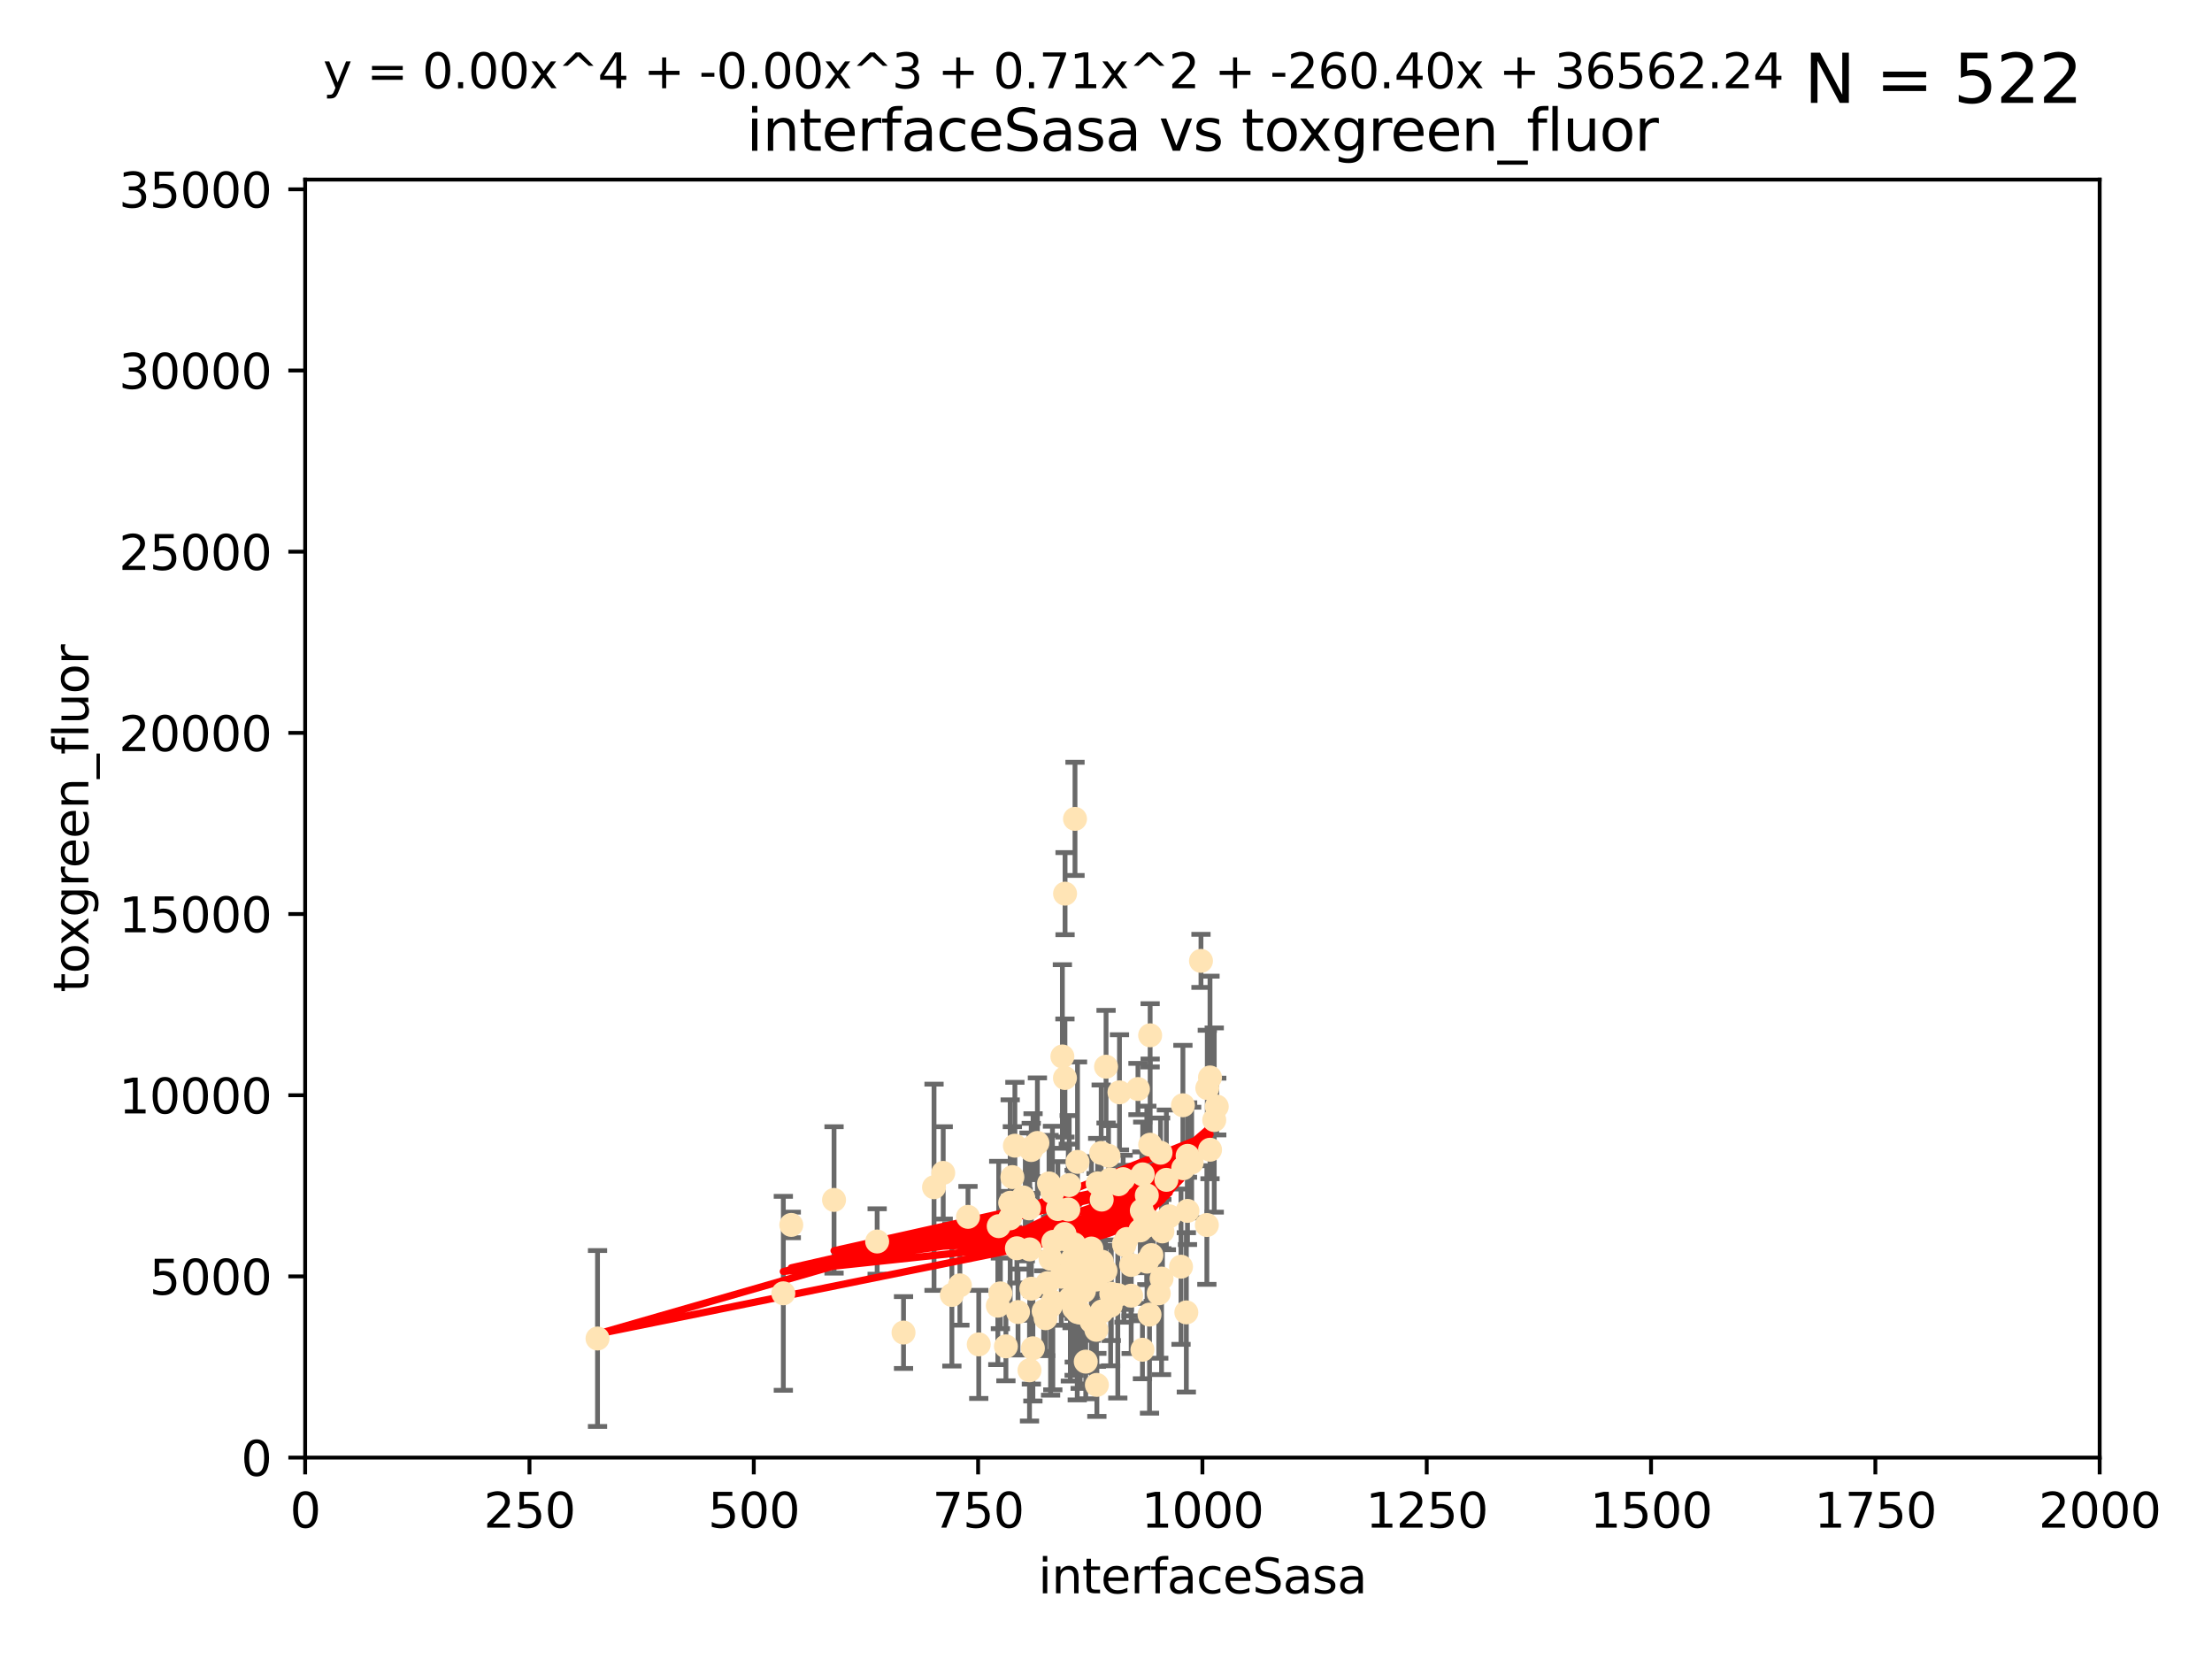 <?xml version="1.0" encoding="utf-8" standalone="no"?>
<!DOCTYPE svg PUBLIC "-//W3C//DTD SVG 1.1//EN"
  "http://www.w3.org/Graphics/SVG/1.1/DTD/svg11.dtd">
<svg xmlns:xlink="http://www.w3.org/1999/xlink" width="460.8pt" height="345.6pt" viewBox="0 0 460.8 345.6" xmlns="http://www.w3.org/2000/svg" version="1.1">
 <defs>
  <style type="text/css">*{stroke-linejoin: round; stroke-linecap: butt}</style>
 </defs>
 <g id="figure_1">
  <g id="patch_1">
   <path d="M 0 345.6 
L 460.8 345.6 
L 460.8 0 
L 0 0 
z
" style="fill: #ffffff"/>
  </g>
  <g id="axes_1">
   <g id="patch_2">
    <path d="M 63.571 303.64 
L 437.4 303.64 
L 437.4 37.411 
L 63.571 37.411 
z
" style="fill: #ffffff"/>
   </g>
   <g id="PathCollection_1">
    <defs>
     <path id="m17c2ed91f0" d="M 0 1.118 
C 0.297 1.118 0.581 1 0.791 0.791 
C 1 0.581 1.118 0.297 1.118 0 
C 1.118 -0.297 1 -0.581 0.791 -0.791 
C 0.581 -1 0.297 -1.118 0 -1.118 
C -0.297 -1.118 -0.581 -1 -0.791 -0.791 
C -1 -0.581 -1.118 -0.297 -1.118 0 
C -1.118 0.297 -1 0.581 -0.791 0.791 
C -0.581 1 -0.297 1.118 0 1.118 
z
" style="stroke: #ffe4b5"/>
    </defs>
    <g clip-path="url(#pa81a17c67e)">
     <use xlink:href="#m17c2ed91f0" x="225.019" y="273.445" style="fill: #ffe4b5; stroke: #ffe4b5"/>
     <use xlink:href="#m17c2ed91f0" x="253.473" y="230.512" style="fill: #ffe4b5; stroke: #ffe4b5"/>
     <use xlink:href="#m17c2ed91f0" x="252.951" y="233.326" style="fill: #ffe4b5; stroke: #ffe4b5"/>
     <use xlink:href="#m17c2ed91f0" x="224.473" y="273.318" style="fill: #ffe4b5; stroke: #ffe4b5"/>
     <use xlink:href="#m17c2ed91f0" x="228.667" y="246.513" style="fill: #ffe4b5; stroke: #ffe4b5"/>
     <use xlink:href="#m17c2ed91f0" x="234.146" y="259.1" style="fill: #ffe4b5; stroke: #ffe4b5"/>
     <use xlink:href="#m17c2ed91f0" x="241.972" y="266.35" style="fill: #ffe4b5; stroke: #ffe4b5"/>
     <use xlink:href="#m17c2ed91f0" x="247.374" y="252.25" style="fill: #ffe4b5; stroke: #ffe4b5"/>
     <use xlink:href="#m17c2ed91f0" x="224.409" y="272.755" style="fill: #ffe4b5; stroke: #ffe4b5"/>
     <use xlink:href="#m17c2ed91f0" x="239.467" y="273.86" style="fill: #ffe4b5; stroke: #ffe4b5"/>
     <use xlink:href="#m17c2ed91f0" x="238.555" y="253.578" style="fill: #ffe4b5; stroke: #ffe4b5"/>
     <use xlink:href="#m17c2ed91f0" x="239.596" y="215.675" style="fill: #ffe4b5; stroke: #ffe4b5"/>
     <use xlink:href="#m17c2ed91f0" x="223.46" y="262.242" style="fill: #ffe4b5; stroke: #ffe4b5"/>
     <use xlink:href="#m17c2ed91f0" x="250.185" y="200.169" style="fill: #ffe4b5; stroke: #ffe4b5"/>
     <use xlink:href="#m17c2ed91f0" x="231.501" y="269.528" style="fill: #ffe4b5; stroke: #ffe4b5"/>
     <use xlink:href="#m17c2ed91f0" x="234.232" y="259.36" style="fill: #ffe4b5; stroke: #ffe4b5"/>
     <use xlink:href="#m17c2ed91f0" x="240.248" y="254.736" style="fill: #ffe4b5; stroke: #ffe4b5"/>
     <use xlink:href="#m17c2ed91f0" x="224.476" y="267.094" style="fill: #ffe4b5; stroke: #ffe4b5"/>
     <use xlink:href="#m17c2ed91f0" x="214.465" y="285.458" style="fill: #ffe4b5; stroke: #ffe4b5"/>
     <use xlink:href="#m17c2ed91f0" x="223.329" y="263.735" style="fill: #ffe4b5; stroke: #ffe4b5"/>
     <use xlink:href="#m17c2ed91f0" x="223.762" y="272.539" style="fill: #ffe4b5; stroke: #ffe4b5"/>
     <use xlink:href="#m17c2ed91f0" x="238.048" y="244.641" style="fill: #ffe4b5; stroke: #ffe4b5"/>
     <use xlink:href="#m17c2ed91f0" x="233.018" y="246.695" style="fill: #ffe4b5; stroke: #ffe4b5"/>
     <use xlink:href="#m17c2ed91f0" x="251.411" y="255.194" style="fill: #ffe4b5; stroke: #ffe4b5"/>
     <use xlink:href="#m17c2ed91f0" x="209.55" y="280.47" style="fill: #ffe4b5; stroke: #ffe4b5"/>
     <use xlink:href="#m17c2ed91f0" x="221.873" y="186.164" style="fill: #ffe4b5; stroke: #ffe4b5"/>
     <use xlink:href="#m17c2ed91f0" x="220.37" y="251.873" style="fill: #ffe4b5; stroke: #ffe4b5"/>
     <use xlink:href="#m17c2ed91f0" x="242.979" y="245.785" style="fill: #ffe4b5; stroke: #ffe4b5"/>
     <use xlink:href="#m17c2ed91f0" x="212.073" y="273.321" style="fill: #ffe4b5; stroke: #ffe4b5"/>
     <use xlink:href="#m17c2ed91f0" x="199.961" y="267.766" style="fill: #ffe4b5; stroke: #ffe4b5"/>
     <use xlink:href="#m17c2ed91f0" x="252.078" y="239.511" style="fill: #ffe4b5; stroke: #ffe4b5"/>
     <use xlink:href="#m17c2ed91f0" x="218.183" y="267.311" style="fill: #ffe4b5; stroke: #ffe4b5"/>
     <use xlink:href="#m17c2ed91f0" x="229.533" y="273.203" style="fill: #ffe4b5; stroke: #ffe4b5"/>
     <use xlink:href="#m17c2ed91f0" x="237.861" y="252.168" style="fill: #ffe4b5; stroke: #ffe4b5"/>
     <use xlink:href="#m17c2ed91f0" x="224.465" y="242.038" style="fill: #ffe4b5; stroke: #ffe4b5"/>
     <use xlink:href="#m17c2ed91f0" x="218.533" y="246.526" style="fill: #ffe4b5; stroke: #ffe4b5"/>
     <use xlink:href="#m17c2ed91f0" x="201.651" y="253.493" style="fill: #ffe4b5; stroke: #ffe4b5"/>
     <use xlink:href="#m17c2ed91f0" x="214.516" y="260.273" style="fill: #ffe4b5; stroke: #ffe4b5"/>
     <use xlink:href="#m17c2ed91f0" x="226.181" y="283.653" style="fill: #ffe4b5; stroke: #ffe4b5"/>
     <use xlink:href="#m17c2ed91f0" x="211.421" y="238.667" style="fill: #ffe4b5; stroke: #ffe4b5"/>
     <use xlink:href="#m17c2ed91f0" x="221.312" y="220.081" style="fill: #ffe4b5; stroke: #ffe4b5"/>
     <use xlink:href="#m17c2ed91f0" x="246.482" y="243.37" style="fill: #ffe4b5; stroke: #ffe4b5"/>
     <use xlink:href="#m17c2ed91f0" x="216.11" y="238.096" style="fill: #ffe4b5; stroke: #ffe4b5"/>
     <use xlink:href="#m17c2ed91f0" x="237.058" y="226.862" style="fill: #ffe4b5; stroke: #ffe4b5"/>
     <use xlink:href="#m17c2ed91f0" x="218.858" y="272.109" style="fill: #ffe4b5; stroke: #ffe4b5"/>
     <use xlink:href="#m17c2ed91f0" x="214.852" y="268.456" style="fill: #ffe4b5; stroke: #ffe4b5"/>
     <use xlink:href="#m17c2ed91f0" x="231.364" y="271.991" style="fill: #ffe4b5; stroke: #ffe4b5"/>
     <use xlink:href="#m17c2ed91f0" x="221.764" y="257.071" style="fill: #ffe4b5; stroke: #ffe4b5"/>
     <use xlink:href="#m17c2ed91f0" x="227.662" y="264.598" style="fill: #ffe4b5; stroke: #ffe4b5"/>
     <use xlink:href="#m17c2ed91f0" x="238.682" y="255.411" style="fill: #ffe4b5; stroke: #ffe4b5"/>
     <use xlink:href="#m17c2ed91f0" x="247.402" y="240.784" style="fill: #ffe4b5; stroke: #ffe4b5"/>
     <use xlink:href="#m17c2ed91f0" x="198.294" y="269.762" style="fill: #ffe4b5; stroke: #ffe4b5"/>
     <use xlink:href="#m17c2ed91f0" x="229.523" y="262.829" style="fill: #ffe4b5; stroke: #ffe4b5"/>
     <use xlink:href="#m17c2ed91f0" x="231.261" y="245.717" style="fill: #ffe4b5; stroke: #ffe4b5"/>
     <use xlink:href="#m17c2ed91f0" x="246.422" y="230.248" style="fill: #ffe4b5; stroke: #ffe4b5"/>
     <use xlink:href="#m17c2ed91f0" x="208.396" y="269.434" style="fill: #ffe4b5; stroke: #ffe4b5"/>
     <use xlink:href="#m17c2ed91f0" x="235.632" y="263.512" style="fill: #ffe4b5; stroke: #ffe4b5"/>
     <use xlink:href="#m17c2ed91f0" x="252.065" y="224.454" style="fill: #ffe4b5; stroke: #ffe4b5"/>
     <use xlink:href="#m17c2ed91f0" x="251.502" y="226.673" style="fill: #ffe4b5; stroke: #ffe4b5"/>
     <use xlink:href="#m17c2ed91f0" x="217.82" y="274.615" style="fill: #ffe4b5; stroke: #ffe4b5"/>
     <use xlink:href="#m17c2ed91f0" x="218.847" y="262.226" style="fill: #ffe4b5; stroke: #ffe4b5"/>
     <use xlink:href="#m17c2ed91f0" x="230.291" y="264.709" style="fill: #ffe4b5; stroke: #ffe4b5"/>
     <use xlink:href="#m17c2ed91f0" x="203.892" y="280.06" style="fill: #ffe4b5; stroke: #ffe4b5"/>
     <use xlink:href="#m17c2ed91f0" x="214.824" y="239.57" style="fill: #ffe4b5; stroke: #ffe4b5"/>
     <use xlink:href="#m17c2ed91f0" x="210.895" y="245.207" style="fill: #ffe4b5; stroke: #ffe4b5"/>
     <use xlink:href="#m17c2ed91f0" x="237.994" y="281.173" style="fill: #ffe4b5; stroke: #ffe4b5"/>
     <use xlink:href="#m17c2ed91f0" x="229.394" y="240.184" style="fill: #ffe4b5; stroke: #ffe4b5"/>
     <use xlink:href="#m17c2ed91f0" x="247.136" y="273.394" style="fill: #ffe4b5; stroke: #ffe4b5"/>
     <use xlink:href="#m17c2ed91f0" x="173.746" y="249.966" style="fill: #ffe4b5; stroke: #ffe4b5"/>
     <use xlink:href="#m17c2ed91f0" x="219.247" y="248.35" style="fill: #ffe4b5; stroke: #ffe4b5"/>
     <use xlink:href="#m17c2ed91f0" x="241.762" y="240.133" style="fill: #ffe4b5; stroke: #ffe4b5"/>
     <use xlink:href="#m17c2ed91f0" x="222.972" y="270.448" style="fill: #ffe4b5; stroke: #ffe4b5"/>
     <use xlink:href="#m17c2ed91f0" x="234.716" y="258.105" style="fill: #ffe4b5; stroke: #ffe4b5"/>
     <use xlink:href="#m17c2ed91f0" x="217.413" y="273.135" style="fill: #ffe4b5; stroke: #ffe4b5"/>
     <use xlink:href="#m17c2ed91f0" x="219.318" y="271.201" style="fill: #ffe4b5; stroke: #ffe4b5"/>
     <use xlink:href="#m17c2ed91f0" x="230.413" y="222.211" style="fill: #ffe4b5; stroke: #ffe4b5"/>
     <use xlink:href="#m17c2ed91f0" x="214.363" y="251.723" style="fill: #ffe4b5; stroke: #ffe4b5"/>
     <use xlink:href="#m17c2ed91f0" x="210.441" y="250.554" style="fill: #ffe4b5; stroke: #ffe4b5"/>
     <use xlink:href="#m17c2ed91f0" x="241.39" y="269.426" style="fill: #ffe4b5; stroke: #ffe4b5"/>
     <use xlink:href="#m17c2ed91f0" x="248.245" y="242.174" style="fill: #ffe4b5; stroke: #ffe4b5"/>
     <use xlink:href="#m17c2ed91f0" x="221.086" y="265.964" style="fill: #ffe4b5; stroke: #ffe4b5"/>
     <use xlink:href="#m17c2ed91f0" x="215.17" y="280.87" style="fill: #ffe4b5; stroke: #ffe4b5"/>
     <use xlink:href="#m17c2ed91f0" x="223.944" y="170.586" style="fill: #ffe4b5; stroke: #ffe4b5"/>
     <use xlink:href="#m17c2ed91f0" x="225.673" y="263.73" style="fill: #ffe4b5; stroke: #ffe4b5"/>
     <use xlink:href="#m17c2ed91f0" x="230.927" y="240.771" style="fill: #ffe4b5; stroke: #ffe4b5"/>
     <use xlink:href="#m17c2ed91f0" x="211.839" y="260.036" style="fill: #ffe4b5; stroke: #ffe4b5"/>
     <use xlink:href="#m17c2ed91f0" x="242.155" y="256.522" style="fill: #ffe4b5; stroke: #ffe4b5"/>
     <use xlink:href="#m17c2ed91f0" x="228.325" y="266.559" style="fill: #ffe4b5; stroke: #ffe4b5"/>
     <use xlink:href="#m17c2ed91f0" x="223.792" y="270.076" style="fill: #ffe4b5; stroke: #ffe4b5"/>
     <use xlink:href="#m17c2ed91f0" x="229.508" y="249.896" style="fill: #ffe4b5; stroke: #ffe4b5"/>
     <use xlink:href="#m17c2ed91f0" x="213.136" y="249.439" style="fill: #ffe4b5; stroke: #ffe4b5"/>
     <use xlink:href="#m17c2ed91f0" x="225.805" y="268.96" style="fill: #ffe4b5; stroke: #ffe4b5"/>
     <use xlink:href="#m17c2ed91f0" x="188.221" y="277.594" style="fill: #ffe4b5; stroke: #ffe4b5"/>
     <use xlink:href="#m17c2ed91f0" x="221.848" y="224.57" style="fill: #ffe4b5; stroke: #ffe4b5"/>
     <use xlink:href="#m17c2ed91f0" x="233.207" y="227.553" style="fill: #ffe4b5; stroke: #ffe4b5"/>
     <use xlink:href="#m17c2ed91f0" x="219.415" y="258.701" style="fill: #ffe4b5; stroke: #ffe4b5"/>
     <use xlink:href="#m17c2ed91f0" x="238.906" y="249.018" style="fill: #ffe4b5; stroke: #ffe4b5"/>
     <use xlink:href="#m17c2ed91f0" x="243.585" y="253.376" style="fill: #ffe4b5; stroke: #ffe4b5"/>
     <use xlink:href="#m17c2ed91f0" x="227.377" y="275.278" style="fill: #ffe4b5; stroke: #ffe4b5"/>
     <use xlink:href="#m17c2ed91f0" x="210.406" y="253.804" style="fill: #ffe4b5; stroke: #ffe4b5"/>
     <use xlink:href="#m17c2ed91f0" x="222.733" y="246.875" style="fill: #ffe4b5; stroke: #ffe4b5"/>
     <use xlink:href="#m17c2ed91f0" x="237.544" y="256.316" style="fill: #ffe4b5; stroke: #ffe4b5"/>
     <use xlink:href="#m17c2ed91f0" x="213.589" y="250.957" style="fill: #ffe4b5; stroke: #ffe4b5"/>
     <use xlink:href="#m17c2ed91f0" x="228.499" y="288.497" style="fill: #ffe4b5; stroke: #ffe4b5"/>
     <use xlink:href="#m17c2ed91f0" x="238.946" y="262.825" style="fill: #ffe4b5; stroke: #ffe4b5"/>
     <use xlink:href="#m17c2ed91f0" x="232.86" y="269.782" style="fill: #ffe4b5; stroke: #ffe4b5"/>
     <use xlink:href="#m17c2ed91f0" x="223.762" y="259.223" style="fill: #ffe4b5; stroke: #ffe4b5"/>
     <use xlink:href="#m17c2ed91f0" x="194.576" y="247.324" style="fill: #ffe4b5; stroke: #ffe4b5"/>
     <use xlink:href="#m17c2ed91f0" x="235.645" y="269.911" style="fill: #ffe4b5; stroke: #ffe4b5"/>
     <use xlink:href="#m17c2ed91f0" x="221.968" y="258.18" style="fill: #ffe4b5; stroke: #ffe4b5"/>
     <use xlink:href="#m17c2ed91f0" x="182.727" y="258.627" style="fill: #ffe4b5; stroke: #ffe4b5"/>
     <use xlink:href="#m17c2ed91f0" x="228.389" y="277.025" style="fill: #ffe4b5; stroke: #ffe4b5"/>
     <use xlink:href="#m17c2ed91f0" x="227.355" y="260.087" style="fill: #ffe4b5; stroke: #ffe4b5"/>
     <use xlink:href="#m17c2ed91f0" x="208.05" y="255.432" style="fill: #ffe4b5; stroke: #ffe4b5"/>
     <use xlink:href="#m17c2ed91f0" x="164.838" y="255.174" style="fill: #ffe4b5; stroke: #ffe4b5"/>
     <use xlink:href="#m17c2ed91f0" x="246.028" y="263.875" style="fill: #ffe4b5; stroke: #ffe4b5"/>
     <use xlink:href="#m17c2ed91f0" x="239.856" y="261.461" style="fill: #ffe4b5; stroke: #ffe4b5"/>
     <use xlink:href="#m17c2ed91f0" x="215.204" y="238.868" style="fill: #ffe4b5; stroke: #ffe4b5"/>
     <use xlink:href="#m17c2ed91f0" x="239.6" y="238.461" style="fill: #ffe4b5; stroke: #ffe4b5"/>
     <use xlink:href="#m17c2ed91f0" x="207.867" y="272.002" style="fill: #ffe4b5; stroke: #ffe4b5"/>
     <use xlink:href="#m17c2ed91f0" x="242.037" y="254.995" style="fill: #ffe4b5; stroke: #ffe4b5"/>
     <use xlink:href="#m17c2ed91f0" x="233.972" y="245.636" style="fill: #ffe4b5; stroke: #ffe4b5"/>
     <use xlink:href="#m17c2ed91f0" x="124.475" y="278.834" style="fill: #ffe4b5; stroke: #ffe4b5"/>
     <use xlink:href="#m17c2ed91f0" x="196.49" y="244.334" style="fill: #ffe4b5; stroke: #ffe4b5"/>
     <use xlink:href="#m17c2ed91f0" x="163.182" y="269.418" style="fill: #ffe4b5; stroke: #ffe4b5"/>
     <use xlink:href="#m17c2ed91f0" x="222.546" y="251.956" style="fill: #ffe4b5; stroke: #ffe4b5"/>
    </g>
   </g>
   <g id="matplotlib.axis_1">
    <g id="xtick_1">
     <g id="line2d_1">
      <defs>
       <path id="ma929158ea1" d="M 0 0 
L 0 3.5 
" style="stroke: #000000; stroke-width: 0.8"/>
      </defs>
      <g>
       <use xlink:href="#ma929158ea1" x="63.571" y="303.64" style="stroke: #000000; stroke-width: 0.8"/>
      </g>
     </g>
     <g id="text_1">
      <!-- 0 -->
      <g transform="translate(60.39 318.238)scale(0.1 -0.1)">
       <defs>
        <path id="DejaVuSans-30" d="M 2034 4250 
Q 1547 4250 1301 3770 
Q 1056 3291 1056 2328 
Q 1056 1369 1301 889 
Q 1547 409 2034 409 
Q 2525 409 2770 889 
Q 3016 1369 3016 2328 
Q 3016 3291 2770 3770 
Q 2525 4250 2034 4250 
z
M 2034 4750 
Q 2819 4750 3233 4129 
Q 3647 3509 3647 2328 
Q 3647 1150 3233 529 
Q 2819 -91 2034 -91 
Q 1250 -91 836 529 
Q 422 1150 422 2328 
Q 422 3509 836 4129 
Q 1250 4750 2034 4750 
z
" transform="scale(0.016)"/>
       </defs>
       <use xlink:href="#DejaVuSans-30"/>
      </g>
     </g>
    </g>
    <g id="xtick_2">
     <g id="line2d_2">
      <g>
       <use xlink:href="#ma929158ea1" x="110.3" y="303.64" style="stroke: #000000; stroke-width: 0.8"/>
      </g>
     </g>
     <g id="text_2">
      <!-- 250 -->
      <g transform="translate(100.756 318.238)scale(0.1 -0.1)">
       <defs>
        <path id="DejaVuSans-32" d="M 1228 531 
L 3431 531 
L 3431 0 
L 469 0 
L 469 531 
Q 828 903 1448 1529 
Q 2069 2156 2228 2338 
Q 2531 2678 2651 2914 
Q 2772 3150 2772 3378 
Q 2772 3750 2511 3984 
Q 2250 4219 1831 4219 
Q 1534 4219 1204 4116 
Q 875 4013 500 3803 
L 500 4441 
Q 881 4594 1212 4672 
Q 1544 4750 1819 4750 
Q 2544 4750 2975 4387 
Q 3406 4025 3406 3419 
Q 3406 3131 3298 2873 
Q 3191 2616 2906 2266 
Q 2828 2175 2409 1742 
Q 1991 1309 1228 531 
z
" transform="scale(0.016)"/>
        <path id="DejaVuSans-35" d="M 691 4666 
L 3169 4666 
L 3169 4134 
L 1269 4134 
L 1269 2991 
Q 1406 3038 1543 3061 
Q 1681 3084 1819 3084 
Q 2600 3084 3056 2656 
Q 3513 2228 3513 1497 
Q 3513 744 3044 326 
Q 2575 -91 1722 -91 
Q 1428 -91 1123 -41 
Q 819 9 494 109 
L 494 744 
Q 775 591 1075 516 
Q 1375 441 1709 441 
Q 2250 441 2565 725 
Q 2881 1009 2881 1497 
Q 2881 1984 2565 2268 
Q 2250 2553 1709 2553 
Q 1456 2553 1204 2497 
Q 953 2441 691 2322 
L 691 4666 
z
" transform="scale(0.016)"/>
       </defs>
       <use xlink:href="#DejaVuSans-32"/>
       <use xlink:href="#DejaVuSans-35" x="63.623"/>
       <use xlink:href="#DejaVuSans-30" x="127.246"/>
      </g>
     </g>
    </g>
    <g id="xtick_3">
     <g id="line2d_3">
      <g>
       <use xlink:href="#ma929158ea1" x="157.028" y="303.64" style="stroke: #000000; stroke-width: 0.8"/>
      </g>
     </g>
     <g id="text_3">
      <!-- 500 -->
      <g transform="translate(147.485 318.238)scale(0.1 -0.1)">
       <use xlink:href="#DejaVuSans-35"/>
       <use xlink:href="#DejaVuSans-30" x="63.623"/>
       <use xlink:href="#DejaVuSans-30" x="127.246"/>
      </g>
     </g>
    </g>
    <g id="xtick_4">
     <g id="line2d_4">
      <g>
       <use xlink:href="#ma929158ea1" x="203.757" y="303.64" style="stroke: #000000; stroke-width: 0.8"/>
      </g>
     </g>
     <g id="text_4">
      <!-- 750 -->
      <g transform="translate(194.213 318.238)scale(0.1 -0.1)">
       <defs>
        <path id="DejaVuSans-37" d="M 525 4666 
L 3525 4666 
L 3525 4397 
L 1831 0 
L 1172 0 
L 2766 4134 
L 525 4134 
L 525 4666 
z
" transform="scale(0.016)"/>
       </defs>
       <use xlink:href="#DejaVuSans-37"/>
       <use xlink:href="#DejaVuSans-35" x="63.623"/>
       <use xlink:href="#DejaVuSans-30" x="127.246"/>
      </g>
     </g>
    </g>
    <g id="xtick_5">
     <g id="line2d_5">
      <g>
       <use xlink:href="#ma929158ea1" x="250.486" y="303.64" style="stroke: #000000; stroke-width: 0.8"/>
      </g>
     </g>
     <g id="text_5">
      <!-- 1000 -->
      <g transform="translate(237.761 318.238)scale(0.1 -0.1)">
       <defs>
        <path id="DejaVuSans-31" d="M 794 531 
L 1825 531 
L 1825 4091 
L 703 3866 
L 703 4441 
L 1819 4666 
L 2450 4666 
L 2450 531 
L 3481 531 
L 3481 0 
L 794 0 
L 794 531 
z
" transform="scale(0.016)"/>
       </defs>
       <use xlink:href="#DejaVuSans-31"/>
       <use xlink:href="#DejaVuSans-30" x="63.623"/>
       <use xlink:href="#DejaVuSans-30" x="127.246"/>
       <use xlink:href="#DejaVuSans-30" x="190.869"/>
      </g>
     </g>
    </g>
    <g id="xtick_6">
     <g id="line2d_6">
      <g>
       <use xlink:href="#ma929158ea1" x="297.214" y="303.64" style="stroke: #000000; stroke-width: 0.8"/>
      </g>
     </g>
     <g id="text_6">
      <!-- 1250 -->
      <g transform="translate(284.489 318.238)scale(0.1 -0.1)">
       <use xlink:href="#DejaVuSans-31"/>
       <use xlink:href="#DejaVuSans-32" x="63.623"/>
       <use xlink:href="#DejaVuSans-35" x="127.246"/>
       <use xlink:href="#DejaVuSans-30" x="190.869"/>
      </g>
     </g>
    </g>
    <g id="xtick_7">
     <g id="line2d_7">
      <g>
       <use xlink:href="#ma929158ea1" x="343.943" y="303.64" style="stroke: #000000; stroke-width: 0.8"/>
      </g>
     </g>
     <g id="text_7">
      <!-- 1500 -->
      <g transform="translate(331.218 318.238)scale(0.1 -0.1)">
       <use xlink:href="#DejaVuSans-31"/>
       <use xlink:href="#DejaVuSans-35" x="63.623"/>
       <use xlink:href="#DejaVuSans-30" x="127.246"/>
       <use xlink:href="#DejaVuSans-30" x="190.869"/>
      </g>
     </g>
    </g>
    <g id="xtick_8">
     <g id="line2d_8">
      <g>
       <use xlink:href="#ma929158ea1" x="390.671" y="303.64" style="stroke: #000000; stroke-width: 0.8"/>
      </g>
     </g>
     <g id="text_8">
      <!-- 1750 -->
      <g transform="translate(377.946 318.238)scale(0.1 -0.1)">
       <use xlink:href="#DejaVuSans-31"/>
       <use xlink:href="#DejaVuSans-37" x="63.623"/>
       <use xlink:href="#DejaVuSans-35" x="127.246"/>
       <use xlink:href="#DejaVuSans-30" x="190.869"/>
      </g>
     </g>
    </g>
    <g id="xtick_9">
     <g id="line2d_9">
      <g>
       <use xlink:href="#ma929158ea1" x="437.4" y="303.64" style="stroke: #000000; stroke-width: 0.8"/>
      </g>
     </g>
     <g id="text_9">
      <!-- 2000 -->
      <g transform="translate(424.675 318.238)scale(0.1 -0.1)">
       <use xlink:href="#DejaVuSans-32"/>
       <use xlink:href="#DejaVuSans-30" x="63.623"/>
       <use xlink:href="#DejaVuSans-30" x="127.246"/>
       <use xlink:href="#DejaVuSans-30" x="190.869"/>
      </g>
     </g>
    </g>
    <g id="text_10">
     <!-- interfaceSasa -->
     <g transform="translate(216.279 331.917)scale(0.1 -0.1)">
      <defs>
       <path id="DejaVuSans-69" d="M 603 3500 
L 1178 3500 
L 1178 0 
L 603 0 
L 603 3500 
z
M 603 4863 
L 1178 4863 
L 1178 4134 
L 603 4134 
L 603 4863 
z
" transform="scale(0.016)"/>
       <path id="DejaVuSans-6e" d="M 3513 2113 
L 3513 0 
L 2938 0 
L 2938 2094 
Q 2938 2591 2744 2837 
Q 2550 3084 2163 3084 
Q 1697 3084 1428 2787 
Q 1159 2491 1159 1978 
L 1159 0 
L 581 0 
L 581 3500 
L 1159 3500 
L 1159 2956 
Q 1366 3272 1645 3428 
Q 1925 3584 2291 3584 
Q 2894 3584 3203 3211 
Q 3513 2838 3513 2113 
z
" transform="scale(0.016)"/>
       <path id="DejaVuSans-74" d="M 1172 4494 
L 1172 3500 
L 2356 3500 
L 2356 3053 
L 1172 3053 
L 1172 1153 
Q 1172 725 1289 603 
Q 1406 481 1766 481 
L 2356 481 
L 2356 0 
L 1766 0 
Q 1100 0 847 248 
Q 594 497 594 1153 
L 594 3053 
L 172 3053 
L 172 3500 
L 594 3500 
L 594 4494 
L 1172 4494 
z
" transform="scale(0.016)"/>
       <path id="DejaVuSans-65" d="M 3597 1894 
L 3597 1613 
L 953 1613 
Q 991 1019 1311 708 
Q 1631 397 2203 397 
Q 2534 397 2845 478 
Q 3156 559 3463 722 
L 3463 178 
Q 3153 47 2828 -22 
Q 2503 -91 2169 -91 
Q 1331 -91 842 396 
Q 353 884 353 1716 
Q 353 2575 817 3079 
Q 1281 3584 2069 3584 
Q 2775 3584 3186 3129 
Q 3597 2675 3597 1894 
z
M 3022 2063 
Q 3016 2534 2758 2815 
Q 2500 3097 2075 3097 
Q 1594 3097 1305 2825 
Q 1016 2553 972 2059 
L 3022 2063 
z
" transform="scale(0.016)"/>
       <path id="DejaVuSans-72" d="M 2631 2963 
Q 2534 3019 2420 3045 
Q 2306 3072 2169 3072 
Q 1681 3072 1420 2755 
Q 1159 2438 1159 1844 
L 1159 0 
L 581 0 
L 581 3500 
L 1159 3500 
L 1159 2956 
Q 1341 3275 1631 3429 
Q 1922 3584 2338 3584 
Q 2397 3584 2469 3576 
Q 2541 3569 2628 3553 
L 2631 2963 
z
" transform="scale(0.016)"/>
       <path id="DejaVuSans-66" d="M 2375 4863 
L 2375 4384 
L 1825 4384 
Q 1516 4384 1395 4259 
Q 1275 4134 1275 3809 
L 1275 3500 
L 2222 3500 
L 2222 3053 
L 1275 3053 
L 1275 0 
L 697 0 
L 697 3053 
L 147 3053 
L 147 3500 
L 697 3500 
L 697 3744 
Q 697 4328 969 4595 
Q 1241 4863 1831 4863 
L 2375 4863 
z
" transform="scale(0.016)"/>
       <path id="DejaVuSans-61" d="M 2194 1759 
Q 1497 1759 1228 1600 
Q 959 1441 959 1056 
Q 959 750 1161 570 
Q 1363 391 1709 391 
Q 2188 391 2477 730 
Q 2766 1069 2766 1631 
L 2766 1759 
L 2194 1759 
z
M 3341 1997 
L 3341 0 
L 2766 0 
L 2766 531 
Q 2569 213 2275 61 
Q 1981 -91 1556 -91 
Q 1019 -91 701 211 
Q 384 513 384 1019 
Q 384 1609 779 1909 
Q 1175 2209 1959 2209 
L 2766 2209 
L 2766 2266 
Q 2766 2663 2505 2880 
Q 2244 3097 1772 3097 
Q 1472 3097 1187 3025 
Q 903 2953 641 2809 
L 641 3341 
Q 956 3463 1253 3523 
Q 1550 3584 1831 3584 
Q 2591 3584 2966 3190 
Q 3341 2797 3341 1997 
z
" transform="scale(0.016)"/>
       <path id="DejaVuSans-63" d="M 3122 3366 
L 3122 2828 
Q 2878 2963 2633 3030 
Q 2388 3097 2138 3097 
Q 1578 3097 1268 2742 
Q 959 2388 959 1747 
Q 959 1106 1268 751 
Q 1578 397 2138 397 
Q 2388 397 2633 464 
Q 2878 531 3122 666 
L 3122 134 
Q 2881 22 2623 -34 
Q 2366 -91 2075 -91 
Q 1284 -91 818 406 
Q 353 903 353 1747 
Q 353 2603 823 3093 
Q 1294 3584 2113 3584 
Q 2378 3584 2631 3529 
Q 2884 3475 3122 3366 
z
" transform="scale(0.016)"/>
       <path id="DejaVuSans-53" d="M 3425 4513 
L 3425 3897 
Q 3066 4069 2747 4153 
Q 2428 4238 2131 4238 
Q 1616 4238 1336 4038 
Q 1056 3838 1056 3469 
Q 1056 3159 1242 3001 
Q 1428 2844 1947 2747 
L 2328 2669 
Q 3034 2534 3370 2195 
Q 3706 1856 3706 1288 
Q 3706 609 3251 259 
Q 2797 -91 1919 -91 
Q 1588 -91 1214 -16 
Q 841 59 441 206 
L 441 856 
Q 825 641 1194 531 
Q 1563 422 1919 422 
Q 2459 422 2753 634 
Q 3047 847 3047 1241 
Q 3047 1584 2836 1778 
Q 2625 1972 2144 2069 
L 1759 2144 
Q 1053 2284 737 2584 
Q 422 2884 422 3419 
Q 422 4038 858 4394 
Q 1294 4750 2059 4750 
Q 2388 4750 2728 4690 
Q 3069 4631 3425 4513 
z
" transform="scale(0.016)"/>
       <path id="DejaVuSans-73" d="M 2834 3397 
L 2834 2853 
Q 2591 2978 2328 3040 
Q 2066 3103 1784 3103 
Q 1356 3103 1142 2972 
Q 928 2841 928 2578 
Q 928 2378 1081 2264 
Q 1234 2150 1697 2047 
L 1894 2003 
Q 2506 1872 2764 1633 
Q 3022 1394 3022 966 
Q 3022 478 2636 193 
Q 2250 -91 1575 -91 
Q 1294 -91 989 -36 
Q 684 19 347 128 
L 347 722 
Q 666 556 975 473 
Q 1284 391 1588 391 
Q 1994 391 2212 530 
Q 2431 669 2431 922 
Q 2431 1156 2273 1281 
Q 2116 1406 1581 1522 
L 1381 1569 
Q 847 1681 609 1914 
Q 372 2147 372 2553 
Q 372 3047 722 3315 
Q 1072 3584 1716 3584 
Q 2034 3584 2315 3537 
Q 2597 3491 2834 3397 
z
" transform="scale(0.016)"/>
      </defs>
      <use xlink:href="#DejaVuSans-69"/>
      <use xlink:href="#DejaVuSans-6e" x="27.783"/>
      <use xlink:href="#DejaVuSans-74" x="91.162"/>
      <use xlink:href="#DejaVuSans-65" x="130.371"/>
      <use xlink:href="#DejaVuSans-72" x="191.895"/>
      <use xlink:href="#DejaVuSans-66" x="233.008"/>
      <use xlink:href="#DejaVuSans-61" x="268.213"/>
      <use xlink:href="#DejaVuSans-63" x="329.492"/>
      <use xlink:href="#DejaVuSans-65" x="384.473"/>
      <use xlink:href="#DejaVuSans-53" x="445.996"/>
      <use xlink:href="#DejaVuSans-61" x="509.473"/>
      <use xlink:href="#DejaVuSans-73" x="570.752"/>
      <use xlink:href="#DejaVuSans-61" x="622.852"/>
     </g>
    </g>
   </g>
   <g id="matplotlib.axis_2">
    <g id="ytick_1">
     <g id="line2d_10">
      <defs>
       <path id="m1411adca46" d="M 0 0 
L -3.5 0 
" style="stroke: #000000; stroke-width: 0.8"/>
      </defs>
      <g>
       <use xlink:href="#m1411adca46" x="63.571" y="303.64" style="stroke: #000000; stroke-width: 0.8"/>
      </g>
     </g>
     <g id="text_11">
      <!-- 0 -->
      <g transform="translate(50.209 307.439)scale(0.1 -0.1)">
       <use xlink:href="#DejaVuSans-30"/>
      </g>
     </g>
    </g>
    <g id="ytick_2">
     <g id="line2d_11">
      <g>
       <use xlink:href="#m1411adca46" x="63.571" y="265.897" style="stroke: #000000; stroke-width: 0.8"/>
      </g>
     </g>
     <g id="text_12">
      <!-- 5000 -->
      <g transform="translate(31.121 269.696)scale(0.1 -0.1)">
       <use xlink:href="#DejaVuSans-35"/>
       <use xlink:href="#DejaVuSans-30" x="63.623"/>
       <use xlink:href="#DejaVuSans-30" x="127.246"/>
       <use xlink:href="#DejaVuSans-30" x="190.869"/>
      </g>
     </g>
    </g>
    <g id="ytick_3">
     <g id="line2d_12">
      <g>
       <use xlink:href="#m1411adca46" x="63.571" y="228.154" style="stroke: #000000; stroke-width: 0.8"/>
      </g>
     </g>
     <g id="text_13">
      <!-- 10000 -->
      <g transform="translate(24.759 231.953)scale(0.1 -0.1)">
       <use xlink:href="#DejaVuSans-31"/>
       <use xlink:href="#DejaVuSans-30" x="63.623"/>
       <use xlink:href="#DejaVuSans-30" x="127.246"/>
       <use xlink:href="#DejaVuSans-30" x="190.869"/>
       <use xlink:href="#DejaVuSans-30" x="254.492"/>
      </g>
     </g>
    </g>
    <g id="ytick_4">
     <g id="line2d_13">
      <g>
       <use xlink:href="#m1411adca46" x="63.571" y="190.411" style="stroke: #000000; stroke-width: 0.8"/>
      </g>
     </g>
     <g id="text_14">
      <!-- 15000 -->
      <g transform="translate(24.759 194.21)scale(0.1 -0.1)">
       <use xlink:href="#DejaVuSans-31"/>
       <use xlink:href="#DejaVuSans-35" x="63.623"/>
       <use xlink:href="#DejaVuSans-30" x="127.246"/>
       <use xlink:href="#DejaVuSans-30" x="190.869"/>
       <use xlink:href="#DejaVuSans-30" x="254.492"/>
      </g>
     </g>
    </g>
    <g id="ytick_5">
     <g id="line2d_14">
      <g>
       <use xlink:href="#m1411adca46" x="63.571" y="152.668" style="stroke: #000000; stroke-width: 0.8"/>
      </g>
     </g>
     <g id="text_15">
      <!-- 20000 -->
      <g transform="translate(24.759 156.467)scale(0.1 -0.1)">
       <use xlink:href="#DejaVuSans-32"/>
       <use xlink:href="#DejaVuSans-30" x="63.623"/>
       <use xlink:href="#DejaVuSans-30" x="127.246"/>
       <use xlink:href="#DejaVuSans-30" x="190.869"/>
       <use xlink:href="#DejaVuSans-30" x="254.492"/>
      </g>
     </g>
    </g>
    <g id="ytick_6">
     <g id="line2d_15">
      <g>
       <use xlink:href="#m1411adca46" x="63.571" y="114.925" style="stroke: #000000; stroke-width: 0.8"/>
      </g>
     </g>
     <g id="text_16">
      <!-- 25000 -->
      <g transform="translate(24.759 118.724)scale(0.1 -0.1)">
       <use xlink:href="#DejaVuSans-32"/>
       <use xlink:href="#DejaVuSans-35" x="63.623"/>
       <use xlink:href="#DejaVuSans-30" x="127.246"/>
       <use xlink:href="#DejaVuSans-30" x="190.869"/>
       <use xlink:href="#DejaVuSans-30" x="254.492"/>
      </g>
     </g>
    </g>
    <g id="ytick_7">
     <g id="line2d_16">
      <g>
       <use xlink:href="#m1411adca46" x="63.571" y="77.181" style="stroke: #000000; stroke-width: 0.8"/>
      </g>
     </g>
     <g id="text_17">
      <!-- 30000 -->
      <g transform="translate(24.759 80.981)scale(0.1 -0.1)">
       <defs>
        <path id="DejaVuSans-33" d="M 2597 2516 
Q 3050 2419 3304 2112 
Q 3559 1806 3559 1356 
Q 3559 666 3084 287 
Q 2609 -91 1734 -91 
Q 1441 -91 1130 -33 
Q 819 25 488 141 
L 488 750 
Q 750 597 1062 519 
Q 1375 441 1716 441 
Q 2309 441 2620 675 
Q 2931 909 2931 1356 
Q 2931 1769 2642 2001 
Q 2353 2234 1838 2234 
L 1294 2234 
L 1294 2753 
L 1863 2753 
Q 2328 2753 2575 2939 
Q 2822 3125 2822 3475 
Q 2822 3834 2567 4026 
Q 2313 4219 1838 4219 
Q 1578 4219 1281 4162 
Q 984 4106 628 3988 
L 628 4550 
Q 988 4650 1302 4700 
Q 1616 4750 1894 4750 
Q 2613 4750 3031 4423 
Q 3450 4097 3450 3541 
Q 3450 3153 3228 2886 
Q 3006 2619 2597 2516 
z
" transform="scale(0.016)"/>
       </defs>
       <use xlink:href="#DejaVuSans-33"/>
       <use xlink:href="#DejaVuSans-30" x="63.623"/>
       <use xlink:href="#DejaVuSans-30" x="127.246"/>
       <use xlink:href="#DejaVuSans-30" x="190.869"/>
       <use xlink:href="#DejaVuSans-30" x="254.492"/>
      </g>
     </g>
    </g>
    <g id="ytick_8">
     <g id="line2d_17">
      <g>
       <use xlink:href="#m1411adca46" x="63.571" y="39.438" style="stroke: #000000; stroke-width: 0.8"/>
      </g>
     </g>
     <g id="text_18">
      <!-- 35000 -->
      <g transform="translate(24.759 43.238)scale(0.1 -0.1)">
       <use xlink:href="#DejaVuSans-33"/>
       <use xlink:href="#DejaVuSans-35" x="63.623"/>
       <use xlink:href="#DejaVuSans-30" x="127.246"/>
       <use xlink:href="#DejaVuSans-30" x="190.869"/>
       <use xlink:href="#DejaVuSans-30" x="254.492"/>
      </g>
     </g>
    </g>
    <g id="text_19">
     <!-- toxgreen_fluor -->
     <g transform="translate(18.401 206.72)rotate(-90)scale(0.1 -0.1)">
      <defs>
       <path id="DejaVuSans-6f" d="M 1959 3097 
Q 1497 3097 1228 2736 
Q 959 2375 959 1747 
Q 959 1119 1226 758 
Q 1494 397 1959 397 
Q 2419 397 2687 759 
Q 2956 1122 2956 1747 
Q 2956 2369 2687 2733 
Q 2419 3097 1959 3097 
z
M 1959 3584 
Q 2709 3584 3137 3096 
Q 3566 2609 3566 1747 
Q 3566 888 3137 398 
Q 2709 -91 1959 -91 
Q 1206 -91 779 398 
Q 353 888 353 1747 
Q 353 2609 779 3096 
Q 1206 3584 1959 3584 
z
" transform="scale(0.016)"/>
       <path id="DejaVuSans-78" d="M 3513 3500 
L 2247 1797 
L 3578 0 
L 2900 0 
L 1881 1375 
L 863 0 
L 184 0 
L 1544 1831 
L 300 3500 
L 978 3500 
L 1906 2253 
L 2834 3500 
L 3513 3500 
z
" transform="scale(0.016)"/>
       <path id="DejaVuSans-67" d="M 2906 1791 
Q 2906 2416 2648 2759 
Q 2391 3103 1925 3103 
Q 1463 3103 1205 2759 
Q 947 2416 947 1791 
Q 947 1169 1205 825 
Q 1463 481 1925 481 
Q 2391 481 2648 825 
Q 2906 1169 2906 1791 
z
M 3481 434 
Q 3481 -459 3084 -895 
Q 2688 -1331 1869 -1331 
Q 1566 -1331 1297 -1286 
Q 1028 -1241 775 -1147 
L 775 -588 
Q 1028 -725 1275 -790 
Q 1522 -856 1778 -856 
Q 2344 -856 2625 -561 
Q 2906 -266 2906 331 
L 2906 616 
Q 2728 306 2450 153 
Q 2172 0 1784 0 
Q 1141 0 747 490 
Q 353 981 353 1791 
Q 353 2603 747 3093 
Q 1141 3584 1784 3584 
Q 2172 3584 2450 3431 
Q 2728 3278 2906 2969 
L 2906 3500 
L 3481 3500 
L 3481 434 
z
" transform="scale(0.016)"/>
       <path id="DejaVuSans-5f" d="M 3263 -1063 
L 3263 -1509 
L -63 -1509 
L -63 -1063 
L 3263 -1063 
z
" transform="scale(0.016)"/>
       <path id="DejaVuSans-6c" d="M 603 4863 
L 1178 4863 
L 1178 0 
L 603 0 
L 603 4863 
z
" transform="scale(0.016)"/>
       <path id="DejaVuSans-75" d="M 544 1381 
L 544 3500 
L 1119 3500 
L 1119 1403 
Q 1119 906 1312 657 
Q 1506 409 1894 409 
Q 2359 409 2629 706 
Q 2900 1003 2900 1516 
L 2900 3500 
L 3475 3500 
L 3475 0 
L 2900 0 
L 2900 538 
Q 2691 219 2414 64 
Q 2138 -91 1772 -91 
Q 1169 -91 856 284 
Q 544 659 544 1381 
z
M 1991 3584 
L 1991 3584 
z
" transform="scale(0.016)"/>
      </defs>
      <use xlink:href="#DejaVuSans-74"/>
      <use xlink:href="#DejaVuSans-6f" x="39.209"/>
      <use xlink:href="#DejaVuSans-78" x="97.266"/>
      <use xlink:href="#DejaVuSans-67" x="156.445"/>
      <use xlink:href="#DejaVuSans-72" x="219.922"/>
      <use xlink:href="#DejaVuSans-65" x="258.785"/>
      <use xlink:href="#DejaVuSans-65" x="320.309"/>
      <use xlink:href="#DejaVuSans-6e" x="381.832"/>
      <use xlink:href="#DejaVuSans-5f" x="445.211"/>
      <use xlink:href="#DejaVuSans-66" x="495.211"/>
      <use xlink:href="#DejaVuSans-6c" x="530.416"/>
      <use xlink:href="#DejaVuSans-75" x="558.199"/>
      <use xlink:href="#DejaVuSans-6f" x="621.578"/>
      <use xlink:href="#DejaVuSans-72" x="682.76"/>
     </g>
    </g>
   </g>
   <g id="LineCollection_1">
    <path d="M 225.019 289.227 
L 225.019 257.662 
" clip-path="url(#pa81a17c67e)" style="fill: none; stroke: #696969"/>
    <path d="M 253.473 236.426 
L 253.473 224.599 
" clip-path="url(#pa81a17c67e)" style="fill: none; stroke: #696969"/>
    <path d="M 252.951 252.512 
L 252.951 214.14 
" clip-path="url(#pa81a17c67e)" style="fill: none; stroke: #696969"/>
    <path d="M 224.473 283.17 
L 224.473 263.465 
" clip-path="url(#pa81a17c67e)" style="fill: none; stroke: #696969"/>
    <path d="M 228.667 255.88 
L 228.667 237.147 
" clip-path="url(#pa81a17c67e)" style="fill: none; stroke: #696969"/>
    <path d="M 234.146 275.444 
L 234.146 242.756 
" clip-path="url(#pa81a17c67e)" style="fill: none; stroke: #696969"/>
    <path d="M 241.972 286.351 
L 241.972 246.35 
" clip-path="url(#pa81a17c67e)" style="fill: none; stroke: #696969"/>
    <path d="M 247.374 259.258 
L 247.374 245.242 
" clip-path="url(#pa81a17c67e)" style="fill: none; stroke: #696969"/>
    <path d="M 224.409 291.622 
L 224.409 253.889 
" clip-path="url(#pa81a17c67e)" style="fill: none; stroke: #696969"/>
    <path d="M 239.467 294.386 
L 239.467 253.335 
" clip-path="url(#pa81a17c67e)" style="fill: none; stroke: #696969"/>
    <path d="M 238.555 264.386 
L 238.555 242.77 
" clip-path="url(#pa81a17c67e)" style="fill: none; stroke: #696969"/>
    <path d="M 239.596 222.264 
L 239.596 209.086 
" clip-path="url(#pa81a17c67e)" style="fill: none; stroke: #696969"/>
    <path d="M 223.46 273.967 
L 223.46 250.518 
" clip-path="url(#pa81a17c67e)" style="fill: none; stroke: #696969"/>
    <path d="M 250.185 205.695 
L 250.185 194.642 
" clip-path="url(#pa81a17c67e)" style="fill: none; stroke: #696969"/>
    <path d="M 231.501 279.258 
L 231.501 259.799 
" clip-path="url(#pa81a17c67e)" style="fill: none; stroke: #696969"/>
    <path d="M 234.232 272.775 
L 234.232 245.946 
" clip-path="url(#pa81a17c67e)" style="fill: none; stroke: #696969"/>
    <path d="M 240.248 271.106 
L 240.248 238.366 
" clip-path="url(#pa81a17c67e)" style="fill: none; stroke: #696969"/>
    <path d="M 224.476 284.07 
L 224.476 250.118 
" clip-path="url(#pa81a17c67e)" style="fill: none; stroke: #696969"/>
    <path d="M 214.465 296.02 
L 214.465 274.895 
" clip-path="url(#pa81a17c67e)" style="fill: none; stroke: #696969"/>
    <path d="M 223.329 276.59 
L 223.329 250.88 
" clip-path="url(#pa81a17c67e)" style="fill: none; stroke: #696969"/>
    <path d="M 223.762 286.5 
L 223.762 258.578 
" clip-path="url(#pa81a17c67e)" style="fill: none; stroke: #696969"/>
    <path d="M 238.048 255.534 
L 238.048 233.749 
" clip-path="url(#pa81a17c67e)" style="fill: none; stroke: #696969"/>
    <path d="M 233.018 250.509 
L 233.018 242.881 
" clip-path="url(#pa81a17c67e)" style="fill: none; stroke: #696969"/>
    <path d="M 251.411 267.551 
L 251.411 242.837 
" clip-path="url(#pa81a17c67e)" style="fill: none; stroke: #696969"/>
    <path d="M 209.55 287.647 
L 209.55 273.292 
" clip-path="url(#pa81a17c67e)" style="fill: none; stroke: #696969"/>
    <path d="M 221.873 194.716 
L 221.873 177.611 
" clip-path="url(#pa81a17c67e)" style="fill: none; stroke: #696969"/>
    <path d="M 220.37 261.757 
L 220.37 241.99 
" clip-path="url(#pa81a17c67e)" style="fill: none; stroke: #696969"/>
    <path d="M 242.979 260.341 
L 242.979 231.229 
" clip-path="url(#pa81a17c67e)" style="fill: none; stroke: #696969"/>
    <path d="M 212.073 282.266 
L 212.073 264.376 
" clip-path="url(#pa81a17c67e)" style="fill: none; stroke: #696969"/>
    <path d="M 199.961 276.053 
L 199.961 259.479 
" clip-path="url(#pa81a17c67e)" style="fill: none; stroke: #696969"/>
    <path d="M 252.078 239.932 
L 252.078 239.091 
" clip-path="url(#pa81a17c67e)" style="fill: none; stroke: #696969"/>
    <path d="M 218.183 273.606 
L 218.183 261.015 
" clip-path="url(#pa81a17c67e)" style="fill: none; stroke: #696969"/>
    <path d="M 229.533 274.163 
L 229.533 272.244 
" clip-path="url(#pa81a17c67e)" style="fill: none; stroke: #696969"/>
    <path d="M 237.861 264.37 
L 237.861 239.965 
" clip-path="url(#pa81a17c67e)" style="fill: none; stroke: #696969"/>
    <path d="M 224.465 262.845 
L 224.465 221.231 
" clip-path="url(#pa81a17c67e)" style="fill: none; stroke: #696969"/>
    <path d="M 218.533 256.54 
L 218.533 236.513 
" clip-path="url(#pa81a17c67e)" style="fill: none; stroke: #696969"/>
    <path d="M 201.651 259.828 
L 201.651 247.157 
" clip-path="url(#pa81a17c67e)" style="fill: none; stroke: #696969"/>
    <path d="M 214.516 275.019 
L 214.516 245.527 
" clip-path="url(#pa81a17c67e)" style="fill: none; stroke: #696969"/>
    <path d="M 226.181 291.393 
L 226.181 275.912 
" clip-path="url(#pa81a17c67e)" style="fill: none; stroke: #696969"/>
    <path d="M 211.421 251.868 
L 211.421 225.466 
" clip-path="url(#pa81a17c67e)" style="fill: none; stroke: #696969"/>
    <path d="M 221.312 239.201 
L 221.312 200.961 
" clip-path="url(#pa81a17c67e)" style="fill: none; stroke: #696969"/>
    <path d="M 246.482 244.507 
L 246.482 242.233 
" clip-path="url(#pa81a17c67e)" style="fill: none; stroke: #696969"/>
    <path d="M 216.11 251.645 
L 216.11 224.547 
" clip-path="url(#pa81a17c67e)" style="fill: none; stroke: #696969"/>
    <path d="M 237.058 232.203 
L 237.058 221.521 
" clip-path="url(#pa81a17c67e)" style="fill: none; stroke: #696969"/>
    <path d="M 218.858 290.646 
L 218.858 253.573 
" clip-path="url(#pa81a17c67e)" style="fill: none; stroke: #696969"/>
    <path d="M 214.852 288.329 
L 214.852 248.582 
" clip-path="url(#pa81a17c67e)" style="fill: none; stroke: #696969"/>
    <path d="M 231.364 284.521 
L 231.364 259.461 
" clip-path="url(#pa81a17c67e)" style="fill: none; stroke: #696969"/>
    <path d="M 221.764 260.724 
L 221.764 253.419 
" clip-path="url(#pa81a17c67e)" style="fill: none; stroke: #696969"/>
    <path d="M 227.662 275.901 
L 227.662 253.296 
" clip-path="url(#pa81a17c67e)" style="fill: none; stroke: #696969"/>
    <path d="M 238.682 261.837 
L 238.682 248.986 
" clip-path="url(#pa81a17c67e)" style="fill: none; stroke: #696969"/>
    <path d="M 247.402 251.834 
L 247.402 229.733 
" clip-path="url(#pa81a17c67e)" style="fill: none; stroke: #696969"/>
    <path d="M 198.294 284.574 
L 198.294 254.949 
" clip-path="url(#pa81a17c67e)" style="fill: none; stroke: #696969"/>
    <path d="M 229.523 270.051 
L 229.523 255.606 
" clip-path="url(#pa81a17c67e)" style="fill: none; stroke: #696969"/>
    <path d="M 231.261 251.194 
L 231.261 240.24 
" clip-path="url(#pa81a17c67e)" style="fill: none; stroke: #696969"/>
    <path d="M 246.422 242.738 
L 246.422 217.759 
" clip-path="url(#pa81a17c67e)" style="fill: none; stroke: #696969"/>
    <path d="M 208.396 276.785 
L 208.396 262.084 
" clip-path="url(#pa81a17c67e)" style="fill: none; stroke: #696969"/>
    <path d="M 235.632 274.121 
L 235.632 252.904 
" clip-path="url(#pa81a17c67e)" style="fill: none; stroke: #696969"/>
    <path d="M 252.065 245.552 
L 252.065 203.356 
" clip-path="url(#pa81a17c67e)" style="fill: none; stroke: #696969"/>
    <path d="M 251.502 238.721 
L 251.502 214.624 
" clip-path="url(#pa81a17c67e)" style="fill: none; stroke: #696969"/>
    <path d="M 217.82 282.408 
L 217.82 266.822 
" clip-path="url(#pa81a17c67e)" style="fill: none; stroke: #696969"/>
    <path d="M 218.847 267.782 
L 218.847 256.67 
" clip-path="url(#pa81a17c67e)" style="fill: none; stroke: #696969"/>
    <path d="M 230.291 271.097 
L 230.291 258.32 
" clip-path="url(#pa81a17c67e)" style="fill: none; stroke: #696969"/>
    <path d="M 203.892 291.322 
L 203.892 268.798 
" clip-path="url(#pa81a17c67e)" style="fill: none; stroke: #696969"/>
    <path d="M 214.824 245.135 
L 214.824 234.004 
" clip-path="url(#pa81a17c67e)" style="fill: none; stroke: #696969"/>
    <path d="M 210.895 255.702 
L 210.895 234.711 
" clip-path="url(#pa81a17c67e)" style="fill: none; stroke: #696969"/>
    <path d="M 237.994 287.219 
L 237.994 275.127 
" clip-path="url(#pa81a17c67e)" style="fill: none; stroke: #696969"/>
    <path d="M 229.394 254.343 
L 229.394 226.025 
" clip-path="url(#pa81a17c67e)" style="fill: none; stroke: #696969"/>
    <path d="M 247.136 289.993 
L 247.136 256.796 
" clip-path="url(#pa81a17c67e)" style="fill: none; stroke: #696969"/>
    <path d="M 173.746 265.213 
L 173.746 234.719 
" clip-path="url(#pa81a17c67e)" style="fill: none; stroke: #696969"/>
    <path d="M 219.247 262.081 
L 219.247 234.618 
" clip-path="url(#pa81a17c67e)" style="fill: none; stroke: #696969"/>
    <path d="M 241.762 247.36 
L 241.762 232.905 
" clip-path="url(#pa81a17c67e)" style="fill: none; stroke: #696969"/>
    <path d="M 222.972 287.692 
L 222.972 253.204 
" clip-path="url(#pa81a17c67e)" style="fill: none; stroke: #696969"/>
    <path d="M 234.716 269.761 
L 234.716 246.448 
" clip-path="url(#pa81a17c67e)" style="fill: none; stroke: #696969"/>
    <path d="M 217.413 281.543 
L 217.413 264.728 
" clip-path="url(#pa81a17c67e)" style="fill: none; stroke: #696969"/>
    <path d="M 219.318 289.525 
L 219.318 252.876 
" clip-path="url(#pa81a17c67e)" style="fill: none; stroke: #696969"/>
    <path d="M 230.413 233.941 
L 230.413 210.481 
" clip-path="url(#pa81a17c67e)" style="fill: none; stroke: #696969"/>
    <path d="M 214.363 267.424 
L 214.363 236.021 
" clip-path="url(#pa81a17c67e)" style="fill: none; stroke: #696969"/>
    <path d="M 210.441 271.991 
L 210.441 229.116 
" clip-path="url(#pa81a17c67e)" style="fill: none; stroke: #696969"/>
    <path d="M 241.39 282.94 
L 241.39 255.912 
" clip-path="url(#pa81a17c67e)" style="fill: none; stroke: #696969"/>
    <path d="M 248.245 253.697 
L 248.245 230.651 
" clip-path="url(#pa81a17c67e)" style="fill: none; stroke: #696969"/>
    <path d="M 221.086 276.074 
L 221.086 255.853 
" clip-path="url(#pa81a17c67e)" style="fill: none; stroke: #696969"/>
    <path d="M 215.17 291.854 
L 215.17 269.885 
" clip-path="url(#pa81a17c67e)" style="fill: none; stroke: #696969"/>
    <path d="M 223.944 182.373 
L 223.944 158.798 
" clip-path="url(#pa81a17c67e)" style="fill: none; stroke: #696969"/>
    <path d="M 225.673 273.005 
L 225.673 254.455 
" clip-path="url(#pa81a17c67e)" style="fill: none; stroke: #696969"/>
    <path d="M 230.927 247.039 
L 230.927 234.502 
" clip-path="url(#pa81a17c67e)" style="fill: none; stroke: #696969"/>
    <path d="M 211.839 267.274 
L 211.839 252.799 
" clip-path="url(#pa81a17c67e)" style="fill: none; stroke: #696969"/>
    <path d="M 242.155 265.958 
L 242.155 247.086 
" clip-path="url(#pa81a17c67e)" style="fill: none; stroke: #696969"/>
    <path d="M 228.325 288.653 
L 228.325 244.465 
" clip-path="url(#pa81a17c67e)" style="fill: none; stroke: #696969"/>
    <path d="M 223.792 283.741 
L 223.792 256.412 
" clip-path="url(#pa81a17c67e)" style="fill: none; stroke: #696969"/>
    <path d="M 229.508 253.317 
L 229.508 246.475 
" clip-path="url(#pa81a17c67e)" style="fill: none; stroke: #696969"/>
    <path d="M 213.136 251.082 
L 213.136 247.796 
" clip-path="url(#pa81a17c67e)" style="fill: none; stroke: #696969"/>
    <path d="M 225.805 285.871 
L 225.805 252.049 
" clip-path="url(#pa81a17c67e)" style="fill: none; stroke: #696969"/>
    <path d="M 188.221 285.078 
L 188.221 270.11 
" clip-path="url(#pa81a17c67e)" style="fill: none; stroke: #696969"/>
    <path d="M 221.848 236.869 
L 221.848 212.271 
" clip-path="url(#pa81a17c67e)" style="fill: none; stroke: #696969"/>
    <path d="M 233.207 239.549 
L 233.207 215.557 
" clip-path="url(#pa81a17c67e)" style="fill: none; stroke: #696969"/>
    <path d="M 219.415 265.387 
L 219.415 252.015 
" clip-path="url(#pa81a17c67e)" style="fill: none; stroke: #696969"/>
    <path d="M 238.906 267.609 
L 238.906 230.427 
" clip-path="url(#pa81a17c67e)" style="fill: none; stroke: #696969"/>
    <path d="M 243.585 254.397 
L 243.585 252.356 
" clip-path="url(#pa81a17c67e)" style="fill: none; stroke: #696969"/>
    <path d="M 227.377 288.302 
L 227.377 262.254 
" clip-path="url(#pa81a17c67e)" style="fill: none; stroke: #696969"/>
    <path d="M 210.406 259.421 
L 210.406 248.188 
" clip-path="url(#pa81a17c67e)" style="fill: none; stroke: #696969"/>
    <path d="M 222.733 261.349 
L 222.733 232.4 
" clip-path="url(#pa81a17c67e)" style="fill: none; stroke: #696969"/>
    <path d="M 237.544 265.132 
L 237.544 247.5 
" clip-path="url(#pa81a17c67e)" style="fill: none; stroke: #696969"/>
    <path d="M 213.589 262.66 
L 213.589 239.253 
" clip-path="url(#pa81a17c67e)" style="fill: none; stroke: #696969"/>
    <path d="M 228.499 295.06 
L 228.499 281.934 
" clip-path="url(#pa81a17c67e)" style="fill: none; stroke: #696969"/>
    <path d="M 238.946 271.514 
L 238.946 254.137 
" clip-path="url(#pa81a17c67e)" style="fill: none; stroke: #696969"/>
    <path d="M 232.86 291.23 
L 232.86 248.334 
" clip-path="url(#pa81a17c67e)" style="fill: none; stroke: #696969"/>
    <path d="M 223.762 274.655 
L 223.762 243.79 
" clip-path="url(#pa81a17c67e)" style="fill: none; stroke: #696969"/>
    <path d="M 194.576 268.803 
L 194.576 225.846 
" clip-path="url(#pa81a17c67e)" style="fill: none; stroke: #696969"/>
    <path d="M 235.645 281.961 
L 235.645 257.86 
" clip-path="url(#pa81a17c67e)" style="fill: none; stroke: #696969"/>
    <path d="M 221.968 267.48 
L 221.968 248.88 
" clip-path="url(#pa81a17c67e)" style="fill: none; stroke: #696969"/>
    <path d="M 182.727 265.443 
L 182.727 251.811 
" clip-path="url(#pa81a17c67e)" style="fill: none; stroke: #696969"/>
    <path d="M 228.389 284.645 
L 228.389 269.404 
" clip-path="url(#pa81a17c67e)" style="fill: none; stroke: #696969"/>
    <path d="M 227.355 279.216 
L 227.355 240.957 
" clip-path="url(#pa81a17c67e)" style="fill: none; stroke: #696969"/>
    <path d="M 208.05 268.944 
L 208.05 241.92 
" clip-path="url(#pa81a17c67e)" style="fill: none; stroke: #696969"/>
    <path d="M 164.838 257.838 
L 164.838 252.509 
" clip-path="url(#pa81a17c67e)" style="fill: none; stroke: #696969"/>
    <path d="M 246.028 280.052 
L 246.028 247.699 
" clip-path="url(#pa81a17c67e)" style="fill: none; stroke: #696969"/>
    <path d="M 239.856 273.884 
L 239.856 249.038 
" clip-path="url(#pa81a17c67e)" style="fill: none; stroke: #696969"/>
    <path d="M 215.204 245.736 
L 215.204 232 
" clip-path="url(#pa81a17c67e)" style="fill: none; stroke: #696969"/>
    <path d="M 239.6 256.306 
L 239.6 220.615 
" clip-path="url(#pa81a17c67e)" style="fill: none; stroke: #696969"/>
    <path d="M 207.867 284.27 
L 207.867 259.734 
" clip-path="url(#pa81a17c67e)" style="fill: none; stroke: #696969"/>
    <path d="M 242.037 260.116 
L 242.037 249.875 
" clip-path="url(#pa81a17c67e)" style="fill: none; stroke: #696969"/>
    <path d="M 233.972 250.61 
L 233.972 240.663 
" clip-path="url(#pa81a17c67e)" style="fill: none; stroke: #696969"/>
    <path d="M 124.475 297.155 
L 124.475 260.513 
" clip-path="url(#pa81a17c67e)" style="fill: none; stroke: #696969"/>
    <path d="M 196.49 253.949 
L 196.49 234.719 
" clip-path="url(#pa81a17c67e)" style="fill: none; stroke: #696969"/>
    <path d="M 163.182 289.62 
L 163.182 249.215 
" clip-path="url(#pa81a17c67e)" style="fill: none; stroke: #696969"/>
    <path d="M 222.546 265.567 
L 222.546 238.345 
" clip-path="url(#pa81a17c67e)" style="fill: none; stroke: #696969"/>
   </g>
   <g id="line2d_18">
    <defs>
     <path id="ma5af9c073a" d="M 2 0 
L -2 -0 
" style="stroke: #696969"/>
    </defs>
    <g clip-path="url(#pa81a17c67e)">
     <use xlink:href="#ma5af9c073a" x="225.019" y="289.227" style="fill: #696969; stroke: #696969"/>
     <use xlink:href="#ma5af9c073a" x="253.473" y="236.426" style="fill: #696969; stroke: #696969"/>
     <use xlink:href="#ma5af9c073a" x="252.951" y="252.512" style="fill: #696969; stroke: #696969"/>
     <use xlink:href="#ma5af9c073a" x="224.473" y="283.17" style="fill: #696969; stroke: #696969"/>
     <use xlink:href="#ma5af9c073a" x="228.667" y="255.88" style="fill: #696969; stroke: #696969"/>
     <use xlink:href="#ma5af9c073a" x="234.146" y="275.444" style="fill: #696969; stroke: #696969"/>
     <use xlink:href="#ma5af9c073a" x="241.972" y="286.351" style="fill: #696969; stroke: #696969"/>
     <use xlink:href="#ma5af9c073a" x="247.374" y="259.258" style="fill: #696969; stroke: #696969"/>
     <use xlink:href="#ma5af9c073a" x="224.409" y="291.622" style="fill: #696969; stroke: #696969"/>
     <use xlink:href="#ma5af9c073a" x="239.467" y="294.386" style="fill: #696969; stroke: #696969"/>
     <use xlink:href="#ma5af9c073a" x="238.555" y="264.386" style="fill: #696969; stroke: #696969"/>
     <use xlink:href="#ma5af9c073a" x="239.596" y="222.264" style="fill: #696969; stroke: #696969"/>
     <use xlink:href="#ma5af9c073a" x="223.46" y="273.967" style="fill: #696969; stroke: #696969"/>
     <use xlink:href="#ma5af9c073a" x="250.185" y="205.695" style="fill: #696969; stroke: #696969"/>
     <use xlink:href="#ma5af9c073a" x="231.501" y="279.258" style="fill: #696969; stroke: #696969"/>
     <use xlink:href="#ma5af9c073a" x="234.232" y="272.775" style="fill: #696969; stroke: #696969"/>
     <use xlink:href="#ma5af9c073a" x="240.248" y="271.106" style="fill: #696969; stroke: #696969"/>
     <use xlink:href="#ma5af9c073a" x="224.476" y="284.07" style="fill: #696969; stroke: #696969"/>
     <use xlink:href="#ma5af9c073a" x="214.465" y="296.02" style="fill: #696969; stroke: #696969"/>
     <use xlink:href="#ma5af9c073a" x="223.329" y="276.59" style="fill: #696969; stroke: #696969"/>
     <use xlink:href="#ma5af9c073a" x="223.762" y="286.5" style="fill: #696969; stroke: #696969"/>
     <use xlink:href="#ma5af9c073a" x="238.048" y="255.534" style="fill: #696969; stroke: #696969"/>
     <use xlink:href="#ma5af9c073a" x="233.018" y="250.509" style="fill: #696969; stroke: #696969"/>
     <use xlink:href="#ma5af9c073a" x="251.411" y="267.551" style="fill: #696969; stroke: #696969"/>
     <use xlink:href="#ma5af9c073a" x="209.55" y="287.647" style="fill: #696969; stroke: #696969"/>
     <use xlink:href="#ma5af9c073a" x="221.873" y="194.716" style="fill: #696969; stroke: #696969"/>
     <use xlink:href="#ma5af9c073a" x="220.37" y="261.757" style="fill: #696969; stroke: #696969"/>
     <use xlink:href="#ma5af9c073a" x="242.979" y="260.341" style="fill: #696969; stroke: #696969"/>
     <use xlink:href="#ma5af9c073a" x="212.073" y="282.266" style="fill: #696969; stroke: #696969"/>
     <use xlink:href="#ma5af9c073a" x="199.961" y="276.053" style="fill: #696969; stroke: #696969"/>
     <use xlink:href="#ma5af9c073a" x="252.078" y="239.932" style="fill: #696969; stroke: #696969"/>
     <use xlink:href="#ma5af9c073a" x="218.183" y="273.606" style="fill: #696969; stroke: #696969"/>
     <use xlink:href="#ma5af9c073a" x="229.533" y="274.163" style="fill: #696969; stroke: #696969"/>
     <use xlink:href="#ma5af9c073a" x="237.861" y="264.37" style="fill: #696969; stroke: #696969"/>
     <use xlink:href="#ma5af9c073a" x="224.465" y="262.845" style="fill: #696969; stroke: #696969"/>
     <use xlink:href="#ma5af9c073a" x="218.533" y="256.54" style="fill: #696969; stroke: #696969"/>
     <use xlink:href="#ma5af9c073a" x="201.651" y="259.828" style="fill: #696969; stroke: #696969"/>
     <use xlink:href="#ma5af9c073a" x="214.516" y="275.019" style="fill: #696969; stroke: #696969"/>
     <use xlink:href="#ma5af9c073a" x="226.181" y="291.393" style="fill: #696969; stroke: #696969"/>
     <use xlink:href="#ma5af9c073a" x="211.421" y="251.868" style="fill: #696969; stroke: #696969"/>
     <use xlink:href="#ma5af9c073a" x="221.312" y="239.201" style="fill: #696969; stroke: #696969"/>
     <use xlink:href="#ma5af9c073a" x="246.482" y="244.507" style="fill: #696969; stroke: #696969"/>
     <use xlink:href="#ma5af9c073a" x="216.11" y="251.645" style="fill: #696969; stroke: #696969"/>
     <use xlink:href="#ma5af9c073a" x="237.058" y="232.203" style="fill: #696969; stroke: #696969"/>
     <use xlink:href="#ma5af9c073a" x="218.858" y="290.646" style="fill: #696969; stroke: #696969"/>
     <use xlink:href="#ma5af9c073a" x="214.852" y="288.329" style="fill: #696969; stroke: #696969"/>
     <use xlink:href="#ma5af9c073a" x="231.364" y="284.521" style="fill: #696969; stroke: #696969"/>
     <use xlink:href="#ma5af9c073a" x="221.764" y="260.724" style="fill: #696969; stroke: #696969"/>
     <use xlink:href="#ma5af9c073a" x="227.662" y="275.901" style="fill: #696969; stroke: #696969"/>
     <use xlink:href="#ma5af9c073a" x="238.682" y="261.837" style="fill: #696969; stroke: #696969"/>
     <use xlink:href="#ma5af9c073a" x="247.402" y="251.834" style="fill: #696969; stroke: #696969"/>
     <use xlink:href="#ma5af9c073a" x="198.294" y="284.574" style="fill: #696969; stroke: #696969"/>
     <use xlink:href="#ma5af9c073a" x="229.523" y="270.051" style="fill: #696969; stroke: #696969"/>
     <use xlink:href="#ma5af9c073a" x="231.261" y="251.194" style="fill: #696969; stroke: #696969"/>
     <use xlink:href="#ma5af9c073a" x="246.422" y="242.738" style="fill: #696969; stroke: #696969"/>
     <use xlink:href="#ma5af9c073a" x="208.396" y="276.785" style="fill: #696969; stroke: #696969"/>
     <use xlink:href="#ma5af9c073a" x="235.632" y="274.121" style="fill: #696969; stroke: #696969"/>
     <use xlink:href="#ma5af9c073a" x="252.065" y="245.552" style="fill: #696969; stroke: #696969"/>
     <use xlink:href="#ma5af9c073a" x="251.502" y="238.721" style="fill: #696969; stroke: #696969"/>
     <use xlink:href="#ma5af9c073a" x="217.82" y="282.408" style="fill: #696969; stroke: #696969"/>
     <use xlink:href="#ma5af9c073a" x="218.847" y="267.782" style="fill: #696969; stroke: #696969"/>
     <use xlink:href="#ma5af9c073a" x="230.291" y="271.097" style="fill: #696969; stroke: #696969"/>
     <use xlink:href="#ma5af9c073a" x="203.892" y="291.322" style="fill: #696969; stroke: #696969"/>
     <use xlink:href="#ma5af9c073a" x="214.824" y="245.135" style="fill: #696969; stroke: #696969"/>
     <use xlink:href="#ma5af9c073a" x="210.895" y="255.702" style="fill: #696969; stroke: #696969"/>
     <use xlink:href="#ma5af9c073a" x="237.994" y="287.219" style="fill: #696969; stroke: #696969"/>
     <use xlink:href="#ma5af9c073a" x="229.394" y="254.343" style="fill: #696969; stroke: #696969"/>
     <use xlink:href="#ma5af9c073a" x="247.136" y="289.993" style="fill: #696969; stroke: #696969"/>
     <use xlink:href="#ma5af9c073a" x="173.746" y="265.213" style="fill: #696969; stroke: #696969"/>
     <use xlink:href="#ma5af9c073a" x="219.247" y="262.081" style="fill: #696969; stroke: #696969"/>
     <use xlink:href="#ma5af9c073a" x="241.762" y="247.36" style="fill: #696969; stroke: #696969"/>
     <use xlink:href="#ma5af9c073a" x="222.972" y="287.692" style="fill: #696969; stroke: #696969"/>
     <use xlink:href="#ma5af9c073a" x="234.716" y="269.761" style="fill: #696969; stroke: #696969"/>
     <use xlink:href="#ma5af9c073a" x="217.413" y="281.543" style="fill: #696969; stroke: #696969"/>
     <use xlink:href="#ma5af9c073a" x="219.318" y="289.525" style="fill: #696969; stroke: #696969"/>
     <use xlink:href="#ma5af9c073a" x="230.413" y="233.941" style="fill: #696969; stroke: #696969"/>
     <use xlink:href="#ma5af9c073a" x="214.363" y="267.424" style="fill: #696969; stroke: #696969"/>
     <use xlink:href="#ma5af9c073a" x="210.441" y="271.991" style="fill: #696969; stroke: #696969"/>
     <use xlink:href="#ma5af9c073a" x="241.39" y="282.94" style="fill: #696969; stroke: #696969"/>
     <use xlink:href="#ma5af9c073a" x="248.245" y="253.697" style="fill: #696969; stroke: #696969"/>
     <use xlink:href="#ma5af9c073a" x="221.086" y="276.074" style="fill: #696969; stroke: #696969"/>
     <use xlink:href="#ma5af9c073a" x="215.17" y="291.854" style="fill: #696969; stroke: #696969"/>
     <use xlink:href="#ma5af9c073a" x="223.944" y="182.373" style="fill: #696969; stroke: #696969"/>
     <use xlink:href="#ma5af9c073a" x="225.673" y="273.005" style="fill: #696969; stroke: #696969"/>
     <use xlink:href="#ma5af9c073a" x="230.927" y="247.039" style="fill: #696969; stroke: #696969"/>
     <use xlink:href="#ma5af9c073a" x="211.839" y="267.274" style="fill: #696969; stroke: #696969"/>
     <use xlink:href="#ma5af9c073a" x="242.155" y="265.958" style="fill: #696969; stroke: #696969"/>
     <use xlink:href="#ma5af9c073a" x="228.325" y="288.653" style="fill: #696969; stroke: #696969"/>
     <use xlink:href="#ma5af9c073a" x="223.792" y="283.741" style="fill: #696969; stroke: #696969"/>
     <use xlink:href="#ma5af9c073a" x="229.508" y="253.317" style="fill: #696969; stroke: #696969"/>
     <use xlink:href="#ma5af9c073a" x="213.136" y="251.082" style="fill: #696969; stroke: #696969"/>
     <use xlink:href="#ma5af9c073a" x="225.805" y="285.871" style="fill: #696969; stroke: #696969"/>
     <use xlink:href="#ma5af9c073a" x="188.221" y="285.078" style="fill: #696969; stroke: #696969"/>
     <use xlink:href="#ma5af9c073a" x="221.848" y="236.869" style="fill: #696969; stroke: #696969"/>
     <use xlink:href="#ma5af9c073a" x="233.207" y="239.549" style="fill: #696969; stroke: #696969"/>
     <use xlink:href="#ma5af9c073a" x="219.415" y="265.387" style="fill: #696969; stroke: #696969"/>
     <use xlink:href="#ma5af9c073a" x="238.906" y="267.609" style="fill: #696969; stroke: #696969"/>
     <use xlink:href="#ma5af9c073a" x="243.585" y="254.397" style="fill: #696969; stroke: #696969"/>
     <use xlink:href="#ma5af9c073a" x="227.377" y="288.302" style="fill: #696969; stroke: #696969"/>
     <use xlink:href="#ma5af9c073a" x="210.406" y="259.421" style="fill: #696969; stroke: #696969"/>
     <use xlink:href="#ma5af9c073a" x="222.733" y="261.349" style="fill: #696969; stroke: #696969"/>
     <use xlink:href="#ma5af9c073a" x="237.544" y="265.132" style="fill: #696969; stroke: #696969"/>
     <use xlink:href="#ma5af9c073a" x="213.589" y="262.66" style="fill: #696969; stroke: #696969"/>
     <use xlink:href="#ma5af9c073a" x="228.499" y="295.06" style="fill: #696969; stroke: #696969"/>
     <use xlink:href="#ma5af9c073a" x="238.946" y="271.514" style="fill: #696969; stroke: #696969"/>
     <use xlink:href="#ma5af9c073a" x="232.86" y="291.23" style="fill: #696969; stroke: #696969"/>
     <use xlink:href="#ma5af9c073a" x="223.762" y="274.655" style="fill: #696969; stroke: #696969"/>
     <use xlink:href="#ma5af9c073a" x="194.576" y="268.803" style="fill: #696969; stroke: #696969"/>
     <use xlink:href="#ma5af9c073a" x="235.645" y="281.961" style="fill: #696969; stroke: #696969"/>
     <use xlink:href="#ma5af9c073a" x="221.968" y="267.48" style="fill: #696969; stroke: #696969"/>
     <use xlink:href="#ma5af9c073a" x="182.727" y="265.443" style="fill: #696969; stroke: #696969"/>
     <use xlink:href="#ma5af9c073a" x="228.389" y="284.645" style="fill: #696969; stroke: #696969"/>
     <use xlink:href="#ma5af9c073a" x="227.355" y="279.216" style="fill: #696969; stroke: #696969"/>
     <use xlink:href="#ma5af9c073a" x="208.05" y="268.944" style="fill: #696969; stroke: #696969"/>
     <use xlink:href="#ma5af9c073a" x="164.838" y="257.838" style="fill: #696969; stroke: #696969"/>
     <use xlink:href="#ma5af9c073a" x="246.028" y="280.052" style="fill: #696969; stroke: #696969"/>
     <use xlink:href="#ma5af9c073a" x="239.856" y="273.884" style="fill: #696969; stroke: #696969"/>
     <use xlink:href="#ma5af9c073a" x="215.204" y="245.736" style="fill: #696969; stroke: #696969"/>
     <use xlink:href="#ma5af9c073a" x="239.6" y="256.306" style="fill: #696969; stroke: #696969"/>
     <use xlink:href="#ma5af9c073a" x="207.867" y="284.27" style="fill: #696969; stroke: #696969"/>
     <use xlink:href="#ma5af9c073a" x="242.037" y="260.116" style="fill: #696969; stroke: #696969"/>
     <use xlink:href="#ma5af9c073a" x="233.972" y="250.61" style="fill: #696969; stroke: #696969"/>
     <use xlink:href="#ma5af9c073a" x="124.475" y="297.155" style="fill: #696969; stroke: #696969"/>
     <use xlink:href="#ma5af9c073a" x="196.49" y="253.949" style="fill: #696969; stroke: #696969"/>
     <use xlink:href="#ma5af9c073a" x="163.182" y="289.62" style="fill: #696969; stroke: #696969"/>
     <use xlink:href="#ma5af9c073a" x="222.546" y="265.567" style="fill: #696969; stroke: #696969"/>
    </g>
   </g>
   <g id="line2d_19">
    <g clip-path="url(#pa81a17c67e)">
     <use xlink:href="#ma5af9c073a" x="225.019" y="257.662" style="fill: #696969; stroke: #696969"/>
     <use xlink:href="#ma5af9c073a" x="253.473" y="224.599" style="fill: #696969; stroke: #696969"/>
     <use xlink:href="#ma5af9c073a" x="252.951" y="214.14" style="fill: #696969; stroke: #696969"/>
     <use xlink:href="#ma5af9c073a" x="224.473" y="263.465" style="fill: #696969; stroke: #696969"/>
     <use xlink:href="#ma5af9c073a" x="228.667" y="237.147" style="fill: #696969; stroke: #696969"/>
     <use xlink:href="#ma5af9c073a" x="234.146" y="242.756" style="fill: #696969; stroke: #696969"/>
     <use xlink:href="#ma5af9c073a" x="241.972" y="246.35" style="fill: #696969; stroke: #696969"/>
     <use xlink:href="#ma5af9c073a" x="247.374" y="245.242" style="fill: #696969; stroke: #696969"/>
     <use xlink:href="#ma5af9c073a" x="224.409" y="253.889" style="fill: #696969; stroke: #696969"/>
     <use xlink:href="#ma5af9c073a" x="239.467" y="253.335" style="fill: #696969; stroke: #696969"/>
     <use xlink:href="#ma5af9c073a" x="238.555" y="242.77" style="fill: #696969; stroke: #696969"/>
     <use xlink:href="#ma5af9c073a" x="239.596" y="209.086" style="fill: #696969; stroke: #696969"/>
     <use xlink:href="#ma5af9c073a" x="223.46" y="250.518" style="fill: #696969; stroke: #696969"/>
     <use xlink:href="#ma5af9c073a" x="250.185" y="194.642" style="fill: #696969; stroke: #696969"/>
     <use xlink:href="#ma5af9c073a" x="231.501" y="259.799" style="fill: #696969; stroke: #696969"/>
     <use xlink:href="#ma5af9c073a" x="234.232" y="245.946" style="fill: #696969; stroke: #696969"/>
     <use xlink:href="#ma5af9c073a" x="240.248" y="238.366" style="fill: #696969; stroke: #696969"/>
     <use xlink:href="#ma5af9c073a" x="224.476" y="250.118" style="fill: #696969; stroke: #696969"/>
     <use xlink:href="#ma5af9c073a" x="214.465" y="274.895" style="fill: #696969; stroke: #696969"/>
     <use xlink:href="#ma5af9c073a" x="223.329" y="250.88" style="fill: #696969; stroke: #696969"/>
     <use xlink:href="#ma5af9c073a" x="223.762" y="258.578" style="fill: #696969; stroke: #696969"/>
     <use xlink:href="#ma5af9c073a" x="238.048" y="233.749" style="fill: #696969; stroke: #696969"/>
     <use xlink:href="#ma5af9c073a" x="233.018" y="242.881" style="fill: #696969; stroke: #696969"/>
     <use xlink:href="#ma5af9c073a" x="251.411" y="242.837" style="fill: #696969; stroke: #696969"/>
     <use xlink:href="#ma5af9c073a" x="209.55" y="273.292" style="fill: #696969; stroke: #696969"/>
     <use xlink:href="#ma5af9c073a" x="221.873" y="177.611" style="fill: #696969; stroke: #696969"/>
     <use xlink:href="#ma5af9c073a" x="220.37" y="241.99" style="fill: #696969; stroke: #696969"/>
     <use xlink:href="#ma5af9c073a" x="242.979" y="231.229" style="fill: #696969; stroke: #696969"/>
     <use xlink:href="#ma5af9c073a" x="212.073" y="264.376" style="fill: #696969; stroke: #696969"/>
     <use xlink:href="#ma5af9c073a" x="199.961" y="259.479" style="fill: #696969; stroke: #696969"/>
     <use xlink:href="#ma5af9c073a" x="252.078" y="239.091" style="fill: #696969; stroke: #696969"/>
     <use xlink:href="#ma5af9c073a" x="218.183" y="261.015" style="fill: #696969; stroke: #696969"/>
     <use xlink:href="#ma5af9c073a" x="229.533" y="272.244" style="fill: #696969; stroke: #696969"/>
     <use xlink:href="#ma5af9c073a" x="237.861" y="239.965" style="fill: #696969; stroke: #696969"/>
     <use xlink:href="#ma5af9c073a" x="224.465" y="221.231" style="fill: #696969; stroke: #696969"/>
     <use xlink:href="#ma5af9c073a" x="218.533" y="236.513" style="fill: #696969; stroke: #696969"/>
     <use xlink:href="#ma5af9c073a" x="201.651" y="247.157" style="fill: #696969; stroke: #696969"/>
     <use xlink:href="#ma5af9c073a" x="214.516" y="245.527" style="fill: #696969; stroke: #696969"/>
     <use xlink:href="#ma5af9c073a" x="226.181" y="275.912" style="fill: #696969; stroke: #696969"/>
     <use xlink:href="#ma5af9c073a" x="211.421" y="225.466" style="fill: #696969; stroke: #696969"/>
     <use xlink:href="#ma5af9c073a" x="221.312" y="200.961" style="fill: #696969; stroke: #696969"/>
     <use xlink:href="#ma5af9c073a" x="246.482" y="242.233" style="fill: #696969; stroke: #696969"/>
     <use xlink:href="#ma5af9c073a" x="216.11" y="224.547" style="fill: #696969; stroke: #696969"/>
     <use xlink:href="#ma5af9c073a" x="237.058" y="221.521" style="fill: #696969; stroke: #696969"/>
     <use xlink:href="#ma5af9c073a" x="218.858" y="253.573" style="fill: #696969; stroke: #696969"/>
     <use xlink:href="#ma5af9c073a" x="214.852" y="248.582" style="fill: #696969; stroke: #696969"/>
     <use xlink:href="#ma5af9c073a" x="231.364" y="259.461" style="fill: #696969; stroke: #696969"/>
     <use xlink:href="#ma5af9c073a" x="221.764" y="253.419" style="fill: #696969; stroke: #696969"/>
     <use xlink:href="#ma5af9c073a" x="227.662" y="253.296" style="fill: #696969; stroke: #696969"/>
     <use xlink:href="#ma5af9c073a" x="238.682" y="248.986" style="fill: #696969; stroke: #696969"/>
     <use xlink:href="#ma5af9c073a" x="247.402" y="229.733" style="fill: #696969; stroke: #696969"/>
     <use xlink:href="#ma5af9c073a" x="198.294" y="254.949" style="fill: #696969; stroke: #696969"/>
     <use xlink:href="#ma5af9c073a" x="229.523" y="255.606" style="fill: #696969; stroke: #696969"/>
     <use xlink:href="#ma5af9c073a" x="231.261" y="240.24" style="fill: #696969; stroke: #696969"/>
     <use xlink:href="#ma5af9c073a" x="246.422" y="217.759" style="fill: #696969; stroke: #696969"/>
     <use xlink:href="#ma5af9c073a" x="208.396" y="262.084" style="fill: #696969; stroke: #696969"/>
     <use xlink:href="#ma5af9c073a" x="235.632" y="252.904" style="fill: #696969; stroke: #696969"/>
     <use xlink:href="#ma5af9c073a" x="252.065" y="203.356" style="fill: #696969; stroke: #696969"/>
     <use xlink:href="#ma5af9c073a" x="251.502" y="214.624" style="fill: #696969; stroke: #696969"/>
     <use xlink:href="#ma5af9c073a" x="217.82" y="266.822" style="fill: #696969; stroke: #696969"/>
     <use xlink:href="#ma5af9c073a" x="218.847" y="256.67" style="fill: #696969; stroke: #696969"/>
     <use xlink:href="#ma5af9c073a" x="230.291" y="258.32" style="fill: #696969; stroke: #696969"/>
     <use xlink:href="#ma5af9c073a" x="203.892" y="268.798" style="fill: #696969; stroke: #696969"/>
     <use xlink:href="#ma5af9c073a" x="214.824" y="234.004" style="fill: #696969; stroke: #696969"/>
     <use xlink:href="#ma5af9c073a" x="210.895" y="234.711" style="fill: #696969; stroke: #696969"/>
     <use xlink:href="#ma5af9c073a" x="237.994" y="275.127" style="fill: #696969; stroke: #696969"/>
     <use xlink:href="#ma5af9c073a" x="229.394" y="226.025" style="fill: #696969; stroke: #696969"/>
     <use xlink:href="#ma5af9c073a" x="247.136" y="256.796" style="fill: #696969; stroke: #696969"/>
     <use xlink:href="#ma5af9c073a" x="173.746" y="234.719" style="fill: #696969; stroke: #696969"/>
     <use xlink:href="#ma5af9c073a" x="219.247" y="234.618" style="fill: #696969; stroke: #696969"/>
     <use xlink:href="#ma5af9c073a" x="241.762" y="232.905" style="fill: #696969; stroke: #696969"/>
     <use xlink:href="#ma5af9c073a" x="222.972" y="253.204" style="fill: #696969; stroke: #696969"/>
     <use xlink:href="#ma5af9c073a" x="234.716" y="246.448" style="fill: #696969; stroke: #696969"/>
     <use xlink:href="#ma5af9c073a" x="217.413" y="264.728" style="fill: #696969; stroke: #696969"/>
     <use xlink:href="#ma5af9c073a" x="219.318" y="252.876" style="fill: #696969; stroke: #696969"/>
     <use xlink:href="#ma5af9c073a" x="230.413" y="210.481" style="fill: #696969; stroke: #696969"/>
     <use xlink:href="#ma5af9c073a" x="214.363" y="236.021" style="fill: #696969; stroke: #696969"/>
     <use xlink:href="#ma5af9c073a" x="210.441" y="229.116" style="fill: #696969; stroke: #696969"/>
     <use xlink:href="#ma5af9c073a" x="241.39" y="255.912" style="fill: #696969; stroke: #696969"/>
     <use xlink:href="#ma5af9c073a" x="248.245" y="230.651" style="fill: #696969; stroke: #696969"/>
     <use xlink:href="#ma5af9c073a" x="221.086" y="255.853" style="fill: #696969; stroke: #696969"/>
     <use xlink:href="#ma5af9c073a" x="215.17" y="269.885" style="fill: #696969; stroke: #696969"/>
     <use xlink:href="#ma5af9c073a" x="223.944" y="158.798" style="fill: #696969; stroke: #696969"/>
     <use xlink:href="#ma5af9c073a" x="225.673" y="254.455" style="fill: #696969; stroke: #696969"/>
     <use xlink:href="#ma5af9c073a" x="230.927" y="234.502" style="fill: #696969; stroke: #696969"/>
     <use xlink:href="#ma5af9c073a" x="211.839" y="252.799" style="fill: #696969; stroke: #696969"/>
     <use xlink:href="#ma5af9c073a" x="242.155" y="247.086" style="fill: #696969; stroke: #696969"/>
     <use xlink:href="#ma5af9c073a" x="228.325" y="244.465" style="fill: #696969; stroke: #696969"/>
     <use xlink:href="#ma5af9c073a" x="223.792" y="256.412" style="fill: #696969; stroke: #696969"/>
     <use xlink:href="#ma5af9c073a" x="229.508" y="246.475" style="fill: #696969; stroke: #696969"/>
     <use xlink:href="#ma5af9c073a" x="213.136" y="247.796" style="fill: #696969; stroke: #696969"/>
     <use xlink:href="#ma5af9c073a" x="225.805" y="252.049" style="fill: #696969; stroke: #696969"/>
     <use xlink:href="#ma5af9c073a" x="188.221" y="270.11" style="fill: #696969; stroke: #696969"/>
     <use xlink:href="#ma5af9c073a" x="221.848" y="212.271" style="fill: #696969; stroke: #696969"/>
     <use xlink:href="#ma5af9c073a" x="233.207" y="215.557" style="fill: #696969; stroke: #696969"/>
     <use xlink:href="#ma5af9c073a" x="219.415" y="252.015" style="fill: #696969; stroke: #696969"/>
     <use xlink:href="#ma5af9c073a" x="238.906" y="230.427" style="fill: #696969; stroke: #696969"/>
     <use xlink:href="#ma5af9c073a" x="243.585" y="252.356" style="fill: #696969; stroke: #696969"/>
     <use xlink:href="#ma5af9c073a" x="227.377" y="262.254" style="fill: #696969; stroke: #696969"/>
     <use xlink:href="#ma5af9c073a" x="210.406" y="248.188" style="fill: #696969; stroke: #696969"/>
     <use xlink:href="#ma5af9c073a" x="222.733" y="232.4" style="fill: #696969; stroke: #696969"/>
     <use xlink:href="#ma5af9c073a" x="237.544" y="247.5" style="fill: #696969; stroke: #696969"/>
     <use xlink:href="#ma5af9c073a" x="213.589" y="239.253" style="fill: #696969; stroke: #696969"/>
     <use xlink:href="#ma5af9c073a" x="228.499" y="281.934" style="fill: #696969; stroke: #696969"/>
     <use xlink:href="#ma5af9c073a" x="238.946" y="254.137" style="fill: #696969; stroke: #696969"/>
     <use xlink:href="#ma5af9c073a" x="232.86" y="248.334" style="fill: #696969; stroke: #696969"/>
     <use xlink:href="#ma5af9c073a" x="223.762" y="243.79" style="fill: #696969; stroke: #696969"/>
     <use xlink:href="#ma5af9c073a" x="194.576" y="225.846" style="fill: #696969; stroke: #696969"/>
     <use xlink:href="#ma5af9c073a" x="235.645" y="257.86" style="fill: #696969; stroke: #696969"/>
     <use xlink:href="#ma5af9c073a" x="221.968" y="248.88" style="fill: #696969; stroke: #696969"/>
     <use xlink:href="#ma5af9c073a" x="182.727" y="251.811" style="fill: #696969; stroke: #696969"/>
     <use xlink:href="#ma5af9c073a" x="228.389" y="269.404" style="fill: #696969; stroke: #696969"/>
     <use xlink:href="#ma5af9c073a" x="227.355" y="240.957" style="fill: #696969; stroke: #696969"/>
     <use xlink:href="#ma5af9c073a" x="208.05" y="241.92" style="fill: #696969; stroke: #696969"/>
     <use xlink:href="#ma5af9c073a" x="164.838" y="252.509" style="fill: #696969; stroke: #696969"/>
     <use xlink:href="#ma5af9c073a" x="246.028" y="247.699" style="fill: #696969; stroke: #696969"/>
     <use xlink:href="#ma5af9c073a" x="239.856" y="249.038" style="fill: #696969; stroke: #696969"/>
     <use xlink:href="#ma5af9c073a" x="215.204" y="232" style="fill: #696969; stroke: #696969"/>
     <use xlink:href="#ma5af9c073a" x="239.6" y="220.615" style="fill: #696969; stroke: #696969"/>
     <use xlink:href="#ma5af9c073a" x="207.867" y="259.734" style="fill: #696969; stroke: #696969"/>
     <use xlink:href="#ma5af9c073a" x="242.037" y="249.875" style="fill: #696969; stroke: #696969"/>
     <use xlink:href="#ma5af9c073a" x="233.972" y="240.663" style="fill: #696969; stroke: #696969"/>
     <use xlink:href="#ma5af9c073a" x="124.475" y="260.513" style="fill: #696969; stroke: #696969"/>
     <use xlink:href="#ma5af9c073a" x="196.49" y="234.719" style="fill: #696969; stroke: #696969"/>
     <use xlink:href="#ma5af9c073a" x="163.182" y="249.215" style="fill: #696969; stroke: #696969"/>
     <use xlink:href="#ma5af9c073a" x="222.546" y="238.345" style="fill: #696969; stroke: #696969"/>
    </g>
   </g>
   <g id="line2d_20">
    <path d="M 225.019 258.308 
L 253.473 233.676 
L 252.951 234.689 
L 224.473 258.377 
L 228.667 257.617 
L 234.146 255.629 
L 241.972 250.097 
L 247.374 243.83 
L 224.409 258.384 
L 239.467 252.275 
L 238.555 252.966 
L 239.596 252.172 
L 223.46 258.481 
L 250.185 239.596 
L 231.501 256.75 
L 234.232 255.587 
L 240.248 251.64 
L 224.476 258.376 
L 214.465 258.494 
L 223.329 258.493 
L 223.762 258.453 
L 238.048 253.328 
L 233.018 256.147 
L 251.411 237.516 
L 209.55 258.1 
L 221.873 258.594 
L 220.37 258.649 
L 242.979 249.098 
L 212.073 258.32 
L 199.961 257.31 
L 252.078 236.321 
L 218.183 258.651 
L 229.533 257.386 
L 237.861 253.458 
L 224.465 258.377 
L 218.533 258.656 
L 201.651 257.417 
L 214.516 258.497 
L 226.181 258.135 
L 211.421 258.265 
L 221.312 258.62 
L 246.482 245.026 
L 216.11 258.585 
L 237.058 253.992 
L 218.858 258.659 
L 214.852 258.518 
L 231.364 256.799 
L 221.764 258.6 
L 227.662 257.852 
L 238.682 252.873 
L 247.402 243.791 
L 198.294 257.229 
L 229.523 257.389 
L 231.261 256.836 
L 246.422 245.104 
L 208.396 257.994 
L 235.632 254.851 
L 252.065 236.345 
L 251.502 237.354 
L 217.82 258.644 
L 218.847 258.659 
L 230.291 257.159 
L 203.892 257.59 
L 214.824 258.516 
L 210.895 258.22 
L 237.994 253.366 
L 229.394 257.425 
L 247.136 244.155 
L 173.746 260.546 
L 219.247 258.66 
L 241.762 250.295 
L 222.972 258.523 
L 234.716 255.344 
L 217.413 258.633 
L 219.318 258.66 
L 230.413 257.121 
L 214.363 258.488 
L 210.441 258.18 
L 241.39 250.64 
L 248.245 242.595 
L 221.086 258.629 
L 215.17 258.536 
L 223.944 258.435 
L 225.673 258.216 
L 230.927 256.952 
L 211.839 258.3 
L 242.155 249.921 
L 228.325 257.701 
L 223.792 258.45 
L 229.508 257.393 
L 213.136 258.402 
L 225.805 258.195 
L 188.221 257.444 
L 221.848 258.595 
L 233.207 256.064 
L 219.415 258.66 
L 238.906 252.706 
L 243.585 248.462 
L 227.377 257.912 
L 210.406 258.177 
L 222.733 258.541 
L 237.544 253.674 
L 213.589 258.435 
L 228.499 257.659 
L 238.946 252.676 
L 232.86 256.215 
L 223.762 258.453 
L 194.576 257.152 
L 235.645 254.843 
L 221.968 258.589 
L 182.727 258.205 
L 228.389 257.686 
L 227.355 257.916 
L 208.05 257.962 
L 164.838 264.108 
L 246.028 245.609 
L 239.856 251.964 
L 215.204 258.538 
L 239.6 252.17 
L 207.867 257.945 
L 242.037 250.034 
L 233.972 255.713 
L 124.475 277.896 
L 196.49 257.172 
L 163.182 264.88 
L 222.546 258.554 
" clip-path="url(#pa81a17c67e)" style="fill: none; stroke: #ff0000; stroke-width: 1.5; stroke-linecap: square"/>
   </g>
   <g id="line2d_21">
    <defs>
     <path id="mf791e12758" d="M 0 2 
C 0.53 2 1.039 1.789 1.414 1.414 
C 1.789 1.039 2 0.53 2 0 
C 2 -0.53 1.789 -1.039 1.414 -1.414 
C 1.039 -1.789 0.53 -2 0 -2 
C -0.53 -2 -1.039 -1.789 -1.414 -1.414 
C -1.789 -1.039 -2 -0.53 -2 0 
C -2 0.53 -1.789 1.039 -1.414 1.414 
C -1.039 1.789 -0.53 2 0 2 
z
" style="stroke: #ffe4b5"/>
    </defs>
    <g clip-path="url(#pa81a17c67e)">
     <use xlink:href="#mf791e12758" x="225.019" y="273.445" style="fill: #ffe4b5; stroke: #ffe4b5"/>
     <use xlink:href="#mf791e12758" x="253.473" y="230.512" style="fill: #ffe4b5; stroke: #ffe4b5"/>
     <use xlink:href="#mf791e12758" x="252.951" y="233.326" style="fill: #ffe4b5; stroke: #ffe4b5"/>
     <use xlink:href="#mf791e12758" x="224.473" y="273.318" style="fill: #ffe4b5; stroke: #ffe4b5"/>
     <use xlink:href="#mf791e12758" x="228.667" y="246.513" style="fill: #ffe4b5; stroke: #ffe4b5"/>
     <use xlink:href="#mf791e12758" x="234.146" y="259.1" style="fill: #ffe4b5; stroke: #ffe4b5"/>
     <use xlink:href="#mf791e12758" x="241.972" y="266.35" style="fill: #ffe4b5; stroke: #ffe4b5"/>
     <use xlink:href="#mf791e12758" x="247.374" y="252.25" style="fill: #ffe4b5; stroke: #ffe4b5"/>
     <use xlink:href="#mf791e12758" x="224.409" y="272.755" style="fill: #ffe4b5; stroke: #ffe4b5"/>
     <use xlink:href="#mf791e12758" x="239.467" y="273.86" style="fill: #ffe4b5; stroke: #ffe4b5"/>
     <use xlink:href="#mf791e12758" x="238.555" y="253.578" style="fill: #ffe4b5; stroke: #ffe4b5"/>
     <use xlink:href="#mf791e12758" x="239.596" y="215.675" style="fill: #ffe4b5; stroke: #ffe4b5"/>
     <use xlink:href="#mf791e12758" x="223.46" y="262.242" style="fill: #ffe4b5; stroke: #ffe4b5"/>
     <use xlink:href="#mf791e12758" x="250.185" y="200.169" style="fill: #ffe4b5; stroke: #ffe4b5"/>
     <use xlink:href="#mf791e12758" x="231.501" y="269.528" style="fill: #ffe4b5; stroke: #ffe4b5"/>
     <use xlink:href="#mf791e12758" x="234.232" y="259.36" style="fill: #ffe4b5; stroke: #ffe4b5"/>
     <use xlink:href="#mf791e12758" x="240.248" y="254.736" style="fill: #ffe4b5; stroke: #ffe4b5"/>
     <use xlink:href="#mf791e12758" x="224.476" y="267.094" style="fill: #ffe4b5; stroke: #ffe4b5"/>
     <use xlink:href="#mf791e12758" x="214.465" y="285.458" style="fill: #ffe4b5; stroke: #ffe4b5"/>
     <use xlink:href="#mf791e12758" x="223.329" y="263.735" style="fill: #ffe4b5; stroke: #ffe4b5"/>
     <use xlink:href="#mf791e12758" x="223.762" y="272.539" style="fill: #ffe4b5; stroke: #ffe4b5"/>
     <use xlink:href="#mf791e12758" x="238.048" y="244.641" style="fill: #ffe4b5; stroke: #ffe4b5"/>
     <use xlink:href="#mf791e12758" x="233.018" y="246.695" style="fill: #ffe4b5; stroke: #ffe4b5"/>
     <use xlink:href="#mf791e12758" x="251.411" y="255.194" style="fill: #ffe4b5; stroke: #ffe4b5"/>
     <use xlink:href="#mf791e12758" x="209.55" y="280.47" style="fill: #ffe4b5; stroke: #ffe4b5"/>
     <use xlink:href="#mf791e12758" x="221.873" y="186.164" style="fill: #ffe4b5; stroke: #ffe4b5"/>
     <use xlink:href="#mf791e12758" x="220.37" y="251.873" style="fill: #ffe4b5; stroke: #ffe4b5"/>
     <use xlink:href="#mf791e12758" x="242.979" y="245.785" style="fill: #ffe4b5; stroke: #ffe4b5"/>
     <use xlink:href="#mf791e12758" x="212.073" y="273.321" style="fill: #ffe4b5; stroke: #ffe4b5"/>
     <use xlink:href="#mf791e12758" x="199.961" y="267.766" style="fill: #ffe4b5; stroke: #ffe4b5"/>
     <use xlink:href="#mf791e12758" x="252.078" y="239.511" style="fill: #ffe4b5; stroke: #ffe4b5"/>
     <use xlink:href="#mf791e12758" x="218.183" y="267.311" style="fill: #ffe4b5; stroke: #ffe4b5"/>
     <use xlink:href="#mf791e12758" x="229.533" y="273.203" style="fill: #ffe4b5; stroke: #ffe4b5"/>
     <use xlink:href="#mf791e12758" x="237.861" y="252.168" style="fill: #ffe4b5; stroke: #ffe4b5"/>
     <use xlink:href="#mf791e12758" x="224.465" y="242.038" style="fill: #ffe4b5; stroke: #ffe4b5"/>
     <use xlink:href="#mf791e12758" x="218.533" y="246.526" style="fill: #ffe4b5; stroke: #ffe4b5"/>
     <use xlink:href="#mf791e12758" x="201.651" y="253.493" style="fill: #ffe4b5; stroke: #ffe4b5"/>
     <use xlink:href="#mf791e12758" x="214.516" y="260.273" style="fill: #ffe4b5; stroke: #ffe4b5"/>
     <use xlink:href="#mf791e12758" x="226.181" y="283.653" style="fill: #ffe4b5; stroke: #ffe4b5"/>
     <use xlink:href="#mf791e12758" x="211.421" y="238.667" style="fill: #ffe4b5; stroke: #ffe4b5"/>
     <use xlink:href="#mf791e12758" x="221.312" y="220.081" style="fill: #ffe4b5; stroke: #ffe4b5"/>
     <use xlink:href="#mf791e12758" x="246.482" y="243.37" style="fill: #ffe4b5; stroke: #ffe4b5"/>
     <use xlink:href="#mf791e12758" x="216.11" y="238.096" style="fill: #ffe4b5; stroke: #ffe4b5"/>
     <use xlink:href="#mf791e12758" x="237.058" y="226.862" style="fill: #ffe4b5; stroke: #ffe4b5"/>
     <use xlink:href="#mf791e12758" x="218.858" y="272.109" style="fill: #ffe4b5; stroke: #ffe4b5"/>
     <use xlink:href="#mf791e12758" x="214.852" y="268.456" style="fill: #ffe4b5; stroke: #ffe4b5"/>
     <use xlink:href="#mf791e12758" x="231.364" y="271.991" style="fill: #ffe4b5; stroke: #ffe4b5"/>
     <use xlink:href="#mf791e12758" x="221.764" y="257.071" style="fill: #ffe4b5; stroke: #ffe4b5"/>
     <use xlink:href="#mf791e12758" x="227.662" y="264.598" style="fill: #ffe4b5; stroke: #ffe4b5"/>
     <use xlink:href="#mf791e12758" x="238.682" y="255.411" style="fill: #ffe4b5; stroke: #ffe4b5"/>
     <use xlink:href="#mf791e12758" x="247.402" y="240.784" style="fill: #ffe4b5; stroke: #ffe4b5"/>
     <use xlink:href="#mf791e12758" x="198.294" y="269.762" style="fill: #ffe4b5; stroke: #ffe4b5"/>
     <use xlink:href="#mf791e12758" x="229.523" y="262.829" style="fill: #ffe4b5; stroke: #ffe4b5"/>
     <use xlink:href="#mf791e12758" x="231.261" y="245.717" style="fill: #ffe4b5; stroke: #ffe4b5"/>
     <use xlink:href="#mf791e12758" x="246.422" y="230.248" style="fill: #ffe4b5; stroke: #ffe4b5"/>
     <use xlink:href="#mf791e12758" x="208.396" y="269.434" style="fill: #ffe4b5; stroke: #ffe4b5"/>
     <use xlink:href="#mf791e12758" x="235.632" y="263.512" style="fill: #ffe4b5; stroke: #ffe4b5"/>
     <use xlink:href="#mf791e12758" x="252.065" y="224.454" style="fill: #ffe4b5; stroke: #ffe4b5"/>
     <use xlink:href="#mf791e12758" x="251.502" y="226.673" style="fill: #ffe4b5; stroke: #ffe4b5"/>
     <use xlink:href="#mf791e12758" x="217.82" y="274.615" style="fill: #ffe4b5; stroke: #ffe4b5"/>
     <use xlink:href="#mf791e12758" x="218.847" y="262.226" style="fill: #ffe4b5; stroke: #ffe4b5"/>
     <use xlink:href="#mf791e12758" x="230.291" y="264.709" style="fill: #ffe4b5; stroke: #ffe4b5"/>
     <use xlink:href="#mf791e12758" x="203.892" y="280.06" style="fill: #ffe4b5; stroke: #ffe4b5"/>
     <use xlink:href="#mf791e12758" x="214.824" y="239.57" style="fill: #ffe4b5; stroke: #ffe4b5"/>
     <use xlink:href="#mf791e12758" x="210.895" y="245.207" style="fill: #ffe4b5; stroke: #ffe4b5"/>
     <use xlink:href="#mf791e12758" x="237.994" y="281.173" style="fill: #ffe4b5; stroke: #ffe4b5"/>
     <use xlink:href="#mf791e12758" x="229.394" y="240.184" style="fill: #ffe4b5; stroke: #ffe4b5"/>
     <use xlink:href="#mf791e12758" x="247.136" y="273.394" style="fill: #ffe4b5; stroke: #ffe4b5"/>
     <use xlink:href="#mf791e12758" x="173.746" y="249.966" style="fill: #ffe4b5; stroke: #ffe4b5"/>
     <use xlink:href="#mf791e12758" x="219.247" y="248.35" style="fill: #ffe4b5; stroke: #ffe4b5"/>
     <use xlink:href="#mf791e12758" x="241.762" y="240.133" style="fill: #ffe4b5; stroke: #ffe4b5"/>
     <use xlink:href="#mf791e12758" x="222.972" y="270.448" style="fill: #ffe4b5; stroke: #ffe4b5"/>
     <use xlink:href="#mf791e12758" x="234.716" y="258.105" style="fill: #ffe4b5; stroke: #ffe4b5"/>
     <use xlink:href="#mf791e12758" x="217.413" y="273.135" style="fill: #ffe4b5; stroke: #ffe4b5"/>
     <use xlink:href="#mf791e12758" x="219.318" y="271.201" style="fill: #ffe4b5; stroke: #ffe4b5"/>
     <use xlink:href="#mf791e12758" x="230.413" y="222.211" style="fill: #ffe4b5; stroke: #ffe4b5"/>
     <use xlink:href="#mf791e12758" x="214.363" y="251.723" style="fill: #ffe4b5; stroke: #ffe4b5"/>
     <use xlink:href="#mf791e12758" x="210.441" y="250.554" style="fill: #ffe4b5; stroke: #ffe4b5"/>
     <use xlink:href="#mf791e12758" x="241.39" y="269.426" style="fill: #ffe4b5; stroke: #ffe4b5"/>
     <use xlink:href="#mf791e12758" x="248.245" y="242.174" style="fill: #ffe4b5; stroke: #ffe4b5"/>
     <use xlink:href="#mf791e12758" x="221.086" y="265.964" style="fill: #ffe4b5; stroke: #ffe4b5"/>
     <use xlink:href="#mf791e12758" x="215.17" y="280.87" style="fill: #ffe4b5; stroke: #ffe4b5"/>
     <use xlink:href="#mf791e12758" x="223.944" y="170.586" style="fill: #ffe4b5; stroke: #ffe4b5"/>
     <use xlink:href="#mf791e12758" x="225.673" y="263.73" style="fill: #ffe4b5; stroke: #ffe4b5"/>
     <use xlink:href="#mf791e12758" x="230.927" y="240.771" style="fill: #ffe4b5; stroke: #ffe4b5"/>
     <use xlink:href="#mf791e12758" x="211.839" y="260.036" style="fill: #ffe4b5; stroke: #ffe4b5"/>
     <use xlink:href="#mf791e12758" x="242.155" y="256.522" style="fill: #ffe4b5; stroke: #ffe4b5"/>
     <use xlink:href="#mf791e12758" x="228.325" y="266.559" style="fill: #ffe4b5; stroke: #ffe4b5"/>
     <use xlink:href="#mf791e12758" x="223.792" y="270.076" style="fill: #ffe4b5; stroke: #ffe4b5"/>
     <use xlink:href="#mf791e12758" x="229.508" y="249.896" style="fill: #ffe4b5; stroke: #ffe4b5"/>
     <use xlink:href="#mf791e12758" x="213.136" y="249.439" style="fill: #ffe4b5; stroke: #ffe4b5"/>
     <use xlink:href="#mf791e12758" x="225.805" y="268.96" style="fill: #ffe4b5; stroke: #ffe4b5"/>
     <use xlink:href="#mf791e12758" x="188.221" y="277.594" style="fill: #ffe4b5; stroke: #ffe4b5"/>
     <use xlink:href="#mf791e12758" x="221.848" y="224.57" style="fill: #ffe4b5; stroke: #ffe4b5"/>
     <use xlink:href="#mf791e12758" x="233.207" y="227.553" style="fill: #ffe4b5; stroke: #ffe4b5"/>
     <use xlink:href="#mf791e12758" x="219.415" y="258.701" style="fill: #ffe4b5; stroke: #ffe4b5"/>
     <use xlink:href="#mf791e12758" x="238.906" y="249.018" style="fill: #ffe4b5; stroke: #ffe4b5"/>
     <use xlink:href="#mf791e12758" x="243.585" y="253.376" style="fill: #ffe4b5; stroke: #ffe4b5"/>
     <use xlink:href="#mf791e12758" x="227.377" y="275.278" style="fill: #ffe4b5; stroke: #ffe4b5"/>
     <use xlink:href="#mf791e12758" x="210.406" y="253.804" style="fill: #ffe4b5; stroke: #ffe4b5"/>
     <use xlink:href="#mf791e12758" x="222.733" y="246.875" style="fill: #ffe4b5; stroke: #ffe4b5"/>
     <use xlink:href="#mf791e12758" x="237.544" y="256.316" style="fill: #ffe4b5; stroke: #ffe4b5"/>
     <use xlink:href="#mf791e12758" x="213.589" y="250.957" style="fill: #ffe4b5; stroke: #ffe4b5"/>
     <use xlink:href="#mf791e12758" x="228.499" y="288.497" style="fill: #ffe4b5; stroke: #ffe4b5"/>
     <use xlink:href="#mf791e12758" x="238.946" y="262.825" style="fill: #ffe4b5; stroke: #ffe4b5"/>
     <use xlink:href="#mf791e12758" x="232.86" y="269.782" style="fill: #ffe4b5; stroke: #ffe4b5"/>
     <use xlink:href="#mf791e12758" x="223.762" y="259.223" style="fill: #ffe4b5; stroke: #ffe4b5"/>
     <use xlink:href="#mf791e12758" x="194.576" y="247.324" style="fill: #ffe4b5; stroke: #ffe4b5"/>
     <use xlink:href="#mf791e12758" x="235.645" y="269.911" style="fill: #ffe4b5; stroke: #ffe4b5"/>
     <use xlink:href="#mf791e12758" x="221.968" y="258.18" style="fill: #ffe4b5; stroke: #ffe4b5"/>
     <use xlink:href="#mf791e12758" x="182.727" y="258.627" style="fill: #ffe4b5; stroke: #ffe4b5"/>
     <use xlink:href="#mf791e12758" x="228.389" y="277.025" style="fill: #ffe4b5; stroke: #ffe4b5"/>
     <use xlink:href="#mf791e12758" x="227.355" y="260.087" style="fill: #ffe4b5; stroke: #ffe4b5"/>
     <use xlink:href="#mf791e12758" x="208.05" y="255.432" style="fill: #ffe4b5; stroke: #ffe4b5"/>
     <use xlink:href="#mf791e12758" x="164.838" y="255.174" style="fill: #ffe4b5; stroke: #ffe4b5"/>
     <use xlink:href="#mf791e12758" x="246.028" y="263.875" style="fill: #ffe4b5; stroke: #ffe4b5"/>
     <use xlink:href="#mf791e12758" x="239.856" y="261.461" style="fill: #ffe4b5; stroke: #ffe4b5"/>
     <use xlink:href="#mf791e12758" x="215.204" y="238.868" style="fill: #ffe4b5; stroke: #ffe4b5"/>
     <use xlink:href="#mf791e12758" x="239.6" y="238.461" style="fill: #ffe4b5; stroke: #ffe4b5"/>
     <use xlink:href="#mf791e12758" x="207.867" y="272.002" style="fill: #ffe4b5; stroke: #ffe4b5"/>
     <use xlink:href="#mf791e12758" x="242.037" y="254.995" style="fill: #ffe4b5; stroke: #ffe4b5"/>
     <use xlink:href="#mf791e12758" x="233.972" y="245.636" style="fill: #ffe4b5; stroke: #ffe4b5"/>
     <use xlink:href="#mf791e12758" x="124.475" y="278.834" style="fill: #ffe4b5; stroke: #ffe4b5"/>
     <use xlink:href="#mf791e12758" x="196.49" y="244.334" style="fill: #ffe4b5; stroke: #ffe4b5"/>
     <use xlink:href="#mf791e12758" x="163.182" y="269.418" style="fill: #ffe4b5; stroke: #ffe4b5"/>
     <use xlink:href="#mf791e12758" x="222.546" y="251.956" style="fill: #ffe4b5; stroke: #ffe4b5"/>
    </g>
   </g>
   <g id="patch_3">
    <path d="M 63.571 303.64 
L 63.571 37.411 
" style="fill: none; stroke: #000000; stroke-width: 0.8; stroke-linejoin: miter; stroke-linecap: square"/>
   </g>
   <g id="patch_4">
    <path d="M 437.4 303.64 
L 437.4 37.411 
" style="fill: none; stroke: #000000; stroke-width: 0.8; stroke-linejoin: miter; stroke-linecap: square"/>
   </g>
   <g id="patch_5">
    <path d="M 63.571 303.64 
L 437.4 303.64 
" style="fill: none; stroke: #000000; stroke-width: 0.8; stroke-linejoin: miter; stroke-linecap: square"/>
   </g>
   <g id="patch_6">
    <path d="M 63.571 37.411 
L 437.4 37.411 
" style="fill: none; stroke: #000000; stroke-width: 0.8; stroke-linejoin: miter; stroke-linecap: square"/>
   </g>
   <g id="text_20">
    <!-- N = 522 -->
    <g transform="translate(375.835 21.426)scale(0.14 -0.14)">
     <defs>
      <path id="DejaVuSans-4e" d="M 628 4666 
L 1478 4666 
L 3547 763 
L 3547 4666 
L 4159 4666 
L 4159 0 
L 3309 0 
L 1241 3903 
L 1241 0 
L 628 0 
L 628 4666 
z
" transform="scale(0.016)"/>
      <path id="DejaVuSans-20" transform="scale(0.016)"/>
      <path id="DejaVuSans-3d" d="M 678 2906 
L 4684 2906 
L 4684 2381 
L 678 2381 
L 678 2906 
z
M 678 1631 
L 4684 1631 
L 4684 1100 
L 678 1100 
L 678 1631 
z
" transform="scale(0.016)"/>
     </defs>
     <use xlink:href="#DejaVuSans-4e"/>
     <use xlink:href="#DejaVuSans-20" x="74.805"/>
     <use xlink:href="#DejaVuSans-3d" x="106.592"/>
     <use xlink:href="#DejaVuSans-20" x="190.381"/>
     <use xlink:href="#DejaVuSans-35" x="222.168"/>
     <use xlink:href="#DejaVuSans-32" x="285.791"/>
     <use xlink:href="#DejaVuSans-32" x="349.414"/>
    </g>
   </g>
   <g id="text_21">
    <!-- y = 0.00x^4 + -0.00x^3 + 0.71x^2 + -260.40x + 36562.24 -->
    <g transform="translate(67.31 18.387)scale(0.1 -0.1)">
     <defs>
      <path id="DejaVuSans-79" d="M 2059 -325 
Q 1816 -950 1584 -1140 
Q 1353 -1331 966 -1331 
L 506 -1331 
L 506 -850 
L 844 -850 
Q 1081 -850 1212 -737 
Q 1344 -625 1503 -206 
L 1606 56 
L 191 3500 
L 800 3500 
L 1894 763 
L 2988 3500 
L 3597 3500 
L 2059 -325 
z
" transform="scale(0.016)"/>
      <path id="DejaVuSans-2e" d="M 684 794 
L 1344 794 
L 1344 0 
L 684 0 
L 684 794 
z
" transform="scale(0.016)"/>
      <path id="DejaVuSans-5e" d="M 2988 4666 
L 4684 2925 
L 4056 2925 
L 2681 4159 
L 1306 2925 
L 678 2925 
L 2375 4666 
L 2988 4666 
z
" transform="scale(0.016)"/>
      <path id="DejaVuSans-34" d="M 2419 4116 
L 825 1625 
L 2419 1625 
L 2419 4116 
z
M 2253 4666 
L 3047 4666 
L 3047 1625 
L 3713 1625 
L 3713 1100 
L 3047 1100 
L 3047 0 
L 2419 0 
L 2419 1100 
L 313 1100 
L 313 1709 
L 2253 4666 
z
" transform="scale(0.016)"/>
      <path id="DejaVuSans-2b" d="M 2944 4013 
L 2944 2272 
L 4684 2272 
L 4684 1741 
L 2944 1741 
L 2944 0 
L 2419 0 
L 2419 1741 
L 678 1741 
L 678 2272 
L 2419 2272 
L 2419 4013 
L 2944 4013 
z
" transform="scale(0.016)"/>
      <path id="DejaVuSans-2d" d="M 313 2009 
L 1997 2009 
L 1997 1497 
L 313 1497 
L 313 2009 
z
" transform="scale(0.016)"/>
      <path id="DejaVuSans-36" d="M 2113 2584 
Q 1688 2584 1439 2293 
Q 1191 2003 1191 1497 
Q 1191 994 1439 701 
Q 1688 409 2113 409 
Q 2538 409 2786 701 
Q 3034 994 3034 1497 
Q 3034 2003 2786 2293 
Q 2538 2584 2113 2584 
z
M 3366 4563 
L 3366 3988 
Q 3128 4100 2886 4159 
Q 2644 4219 2406 4219 
Q 1781 4219 1451 3797 
Q 1122 3375 1075 2522 
Q 1259 2794 1537 2939 
Q 1816 3084 2150 3084 
Q 2853 3084 3261 2657 
Q 3669 2231 3669 1497 
Q 3669 778 3244 343 
Q 2819 -91 2113 -91 
Q 1303 -91 875 529 
Q 447 1150 447 2328 
Q 447 3434 972 4092 
Q 1497 4750 2381 4750 
Q 2619 4750 2861 4703 
Q 3103 4656 3366 4563 
z
" transform="scale(0.016)"/>
     </defs>
     <use xlink:href="#DejaVuSans-79"/>
     <use xlink:href="#DejaVuSans-20" x="59.18"/>
     <use xlink:href="#DejaVuSans-3d" x="90.967"/>
     <use xlink:href="#DejaVuSans-20" x="174.756"/>
     <use xlink:href="#DejaVuSans-30" x="206.543"/>
     <use xlink:href="#DejaVuSans-2e" x="270.166"/>
     <use xlink:href="#DejaVuSans-30" x="301.953"/>
     <use xlink:href="#DejaVuSans-30" x="365.576"/>
     <use xlink:href="#DejaVuSans-78" x="429.199"/>
     <use xlink:href="#DejaVuSans-5e" x="488.379"/>
     <use xlink:href="#DejaVuSans-34" x="572.168"/>
     <use xlink:href="#DejaVuSans-20" x="635.791"/>
     <use xlink:href="#DejaVuSans-2b" x="667.578"/>
     <use xlink:href="#DejaVuSans-20" x="751.367"/>
     <use xlink:href="#DejaVuSans-2d" x="783.154"/>
     <use xlink:href="#DejaVuSans-30" x="819.238"/>
     <use xlink:href="#DejaVuSans-2e" x="882.861"/>
     <use xlink:href="#DejaVuSans-30" x="914.648"/>
     <use xlink:href="#DejaVuSans-30" x="978.271"/>
     <use xlink:href="#DejaVuSans-78" x="1041.895"/>
     <use xlink:href="#DejaVuSans-5e" x="1101.074"/>
     <use xlink:href="#DejaVuSans-33" x="1184.863"/>
     <use xlink:href="#DejaVuSans-20" x="1248.486"/>
     <use xlink:href="#DejaVuSans-2b" x="1280.273"/>
     <use xlink:href="#DejaVuSans-20" x="1364.062"/>
     <use xlink:href="#DejaVuSans-30" x="1395.85"/>
     <use xlink:href="#DejaVuSans-2e" x="1459.473"/>
     <use xlink:href="#DejaVuSans-37" x="1491.26"/>
     <use xlink:href="#DejaVuSans-31" x="1554.883"/>
     <use xlink:href="#DejaVuSans-78" x="1618.506"/>
     <use xlink:href="#DejaVuSans-5e" x="1677.686"/>
     <use xlink:href="#DejaVuSans-32" x="1761.475"/>
     <use xlink:href="#DejaVuSans-20" x="1825.098"/>
     <use xlink:href="#DejaVuSans-2b" x="1856.885"/>
     <use xlink:href="#DejaVuSans-20" x="1940.674"/>
     <use xlink:href="#DejaVuSans-2d" x="1972.461"/>
     <use xlink:href="#DejaVuSans-32" x="2008.545"/>
     <use xlink:href="#DejaVuSans-36" x="2072.168"/>
     <use xlink:href="#DejaVuSans-30" x="2135.791"/>
     <use xlink:href="#DejaVuSans-2e" x="2199.414"/>
     <use xlink:href="#DejaVuSans-34" x="2231.201"/>
     <use xlink:href="#DejaVuSans-30" x="2294.824"/>
     <use xlink:href="#DejaVuSans-78" x="2358.447"/>
     <use xlink:href="#DejaVuSans-20" x="2417.627"/>
     <use xlink:href="#DejaVuSans-2b" x="2449.414"/>
     <use xlink:href="#DejaVuSans-20" x="2533.203"/>
     <use xlink:href="#DejaVuSans-33" x="2564.99"/>
     <use xlink:href="#DejaVuSans-36" x="2628.613"/>
     <use xlink:href="#DejaVuSans-35" x="2692.236"/>
     <use xlink:href="#DejaVuSans-36" x="2755.859"/>
     <use xlink:href="#DejaVuSans-32" x="2819.482"/>
     <use xlink:href="#DejaVuSans-2e" x="2883.105"/>
     <use xlink:href="#DejaVuSans-32" x="2914.893"/>
     <use xlink:href="#DejaVuSans-34" x="2978.516"/>
    </g>
   </g>
   <g id="text_22">
    <!-- interfaceSasa vs toxgreen_fluor -->
    <g transform="translate(155.513 31.411)scale(0.12 -0.12)">
     <defs>
      <path id="DejaVuSans-76" d="M 191 3500 
L 800 3500 
L 1894 563 
L 2988 3500 
L 3597 3500 
L 2284 0 
L 1503 0 
L 191 3500 
z
" transform="scale(0.016)"/>
     </defs>
     <use xlink:href="#DejaVuSans-69"/>
     <use xlink:href="#DejaVuSans-6e" x="27.783"/>
     <use xlink:href="#DejaVuSans-74" x="91.162"/>
     <use xlink:href="#DejaVuSans-65" x="130.371"/>
     <use xlink:href="#DejaVuSans-72" x="191.895"/>
     <use xlink:href="#DejaVuSans-66" x="233.008"/>
     <use xlink:href="#DejaVuSans-61" x="268.213"/>
     <use xlink:href="#DejaVuSans-63" x="329.492"/>
     <use xlink:href="#DejaVuSans-65" x="384.473"/>
     <use xlink:href="#DejaVuSans-53" x="445.996"/>
     <use xlink:href="#DejaVuSans-61" x="509.473"/>
     <use xlink:href="#DejaVuSans-73" x="570.752"/>
     <use xlink:href="#DejaVuSans-61" x="622.852"/>
     <use xlink:href="#DejaVuSans-20" x="684.131"/>
     <use xlink:href="#DejaVuSans-76" x="715.918"/>
     <use xlink:href="#DejaVuSans-73" x="775.098"/>
     <use xlink:href="#DejaVuSans-20" x="827.197"/>
     <use xlink:href="#DejaVuSans-74" x="858.984"/>
     <use xlink:href="#DejaVuSans-6f" x="898.193"/>
     <use xlink:href="#DejaVuSans-78" x="956.25"/>
     <use xlink:href="#DejaVuSans-67" x="1015.43"/>
     <use xlink:href="#DejaVuSans-72" x="1078.906"/>
     <use xlink:href="#DejaVuSans-65" x="1117.77"/>
     <use xlink:href="#DejaVuSans-65" x="1179.293"/>
     <use xlink:href="#DejaVuSans-6e" x="1240.816"/>
     <use xlink:href="#DejaVuSans-5f" x="1304.195"/>
     <use xlink:href="#DejaVuSans-66" x="1354.195"/>
     <use xlink:href="#DejaVuSans-6c" x="1389.4"/>
     <use xlink:href="#DejaVuSans-75" x="1417.184"/>
     <use xlink:href="#DejaVuSans-6f" x="1480.562"/>
     <use xlink:href="#DejaVuSans-72" x="1541.744"/>
    </g>
   </g>
  </g>
 </g>
 <defs>
  <clipPath id="pa81a17c67e">
   <rect x="63.571" y="37.411" width="373.829" height="266.229"/>
  </clipPath>
 </defs>
</svg>
